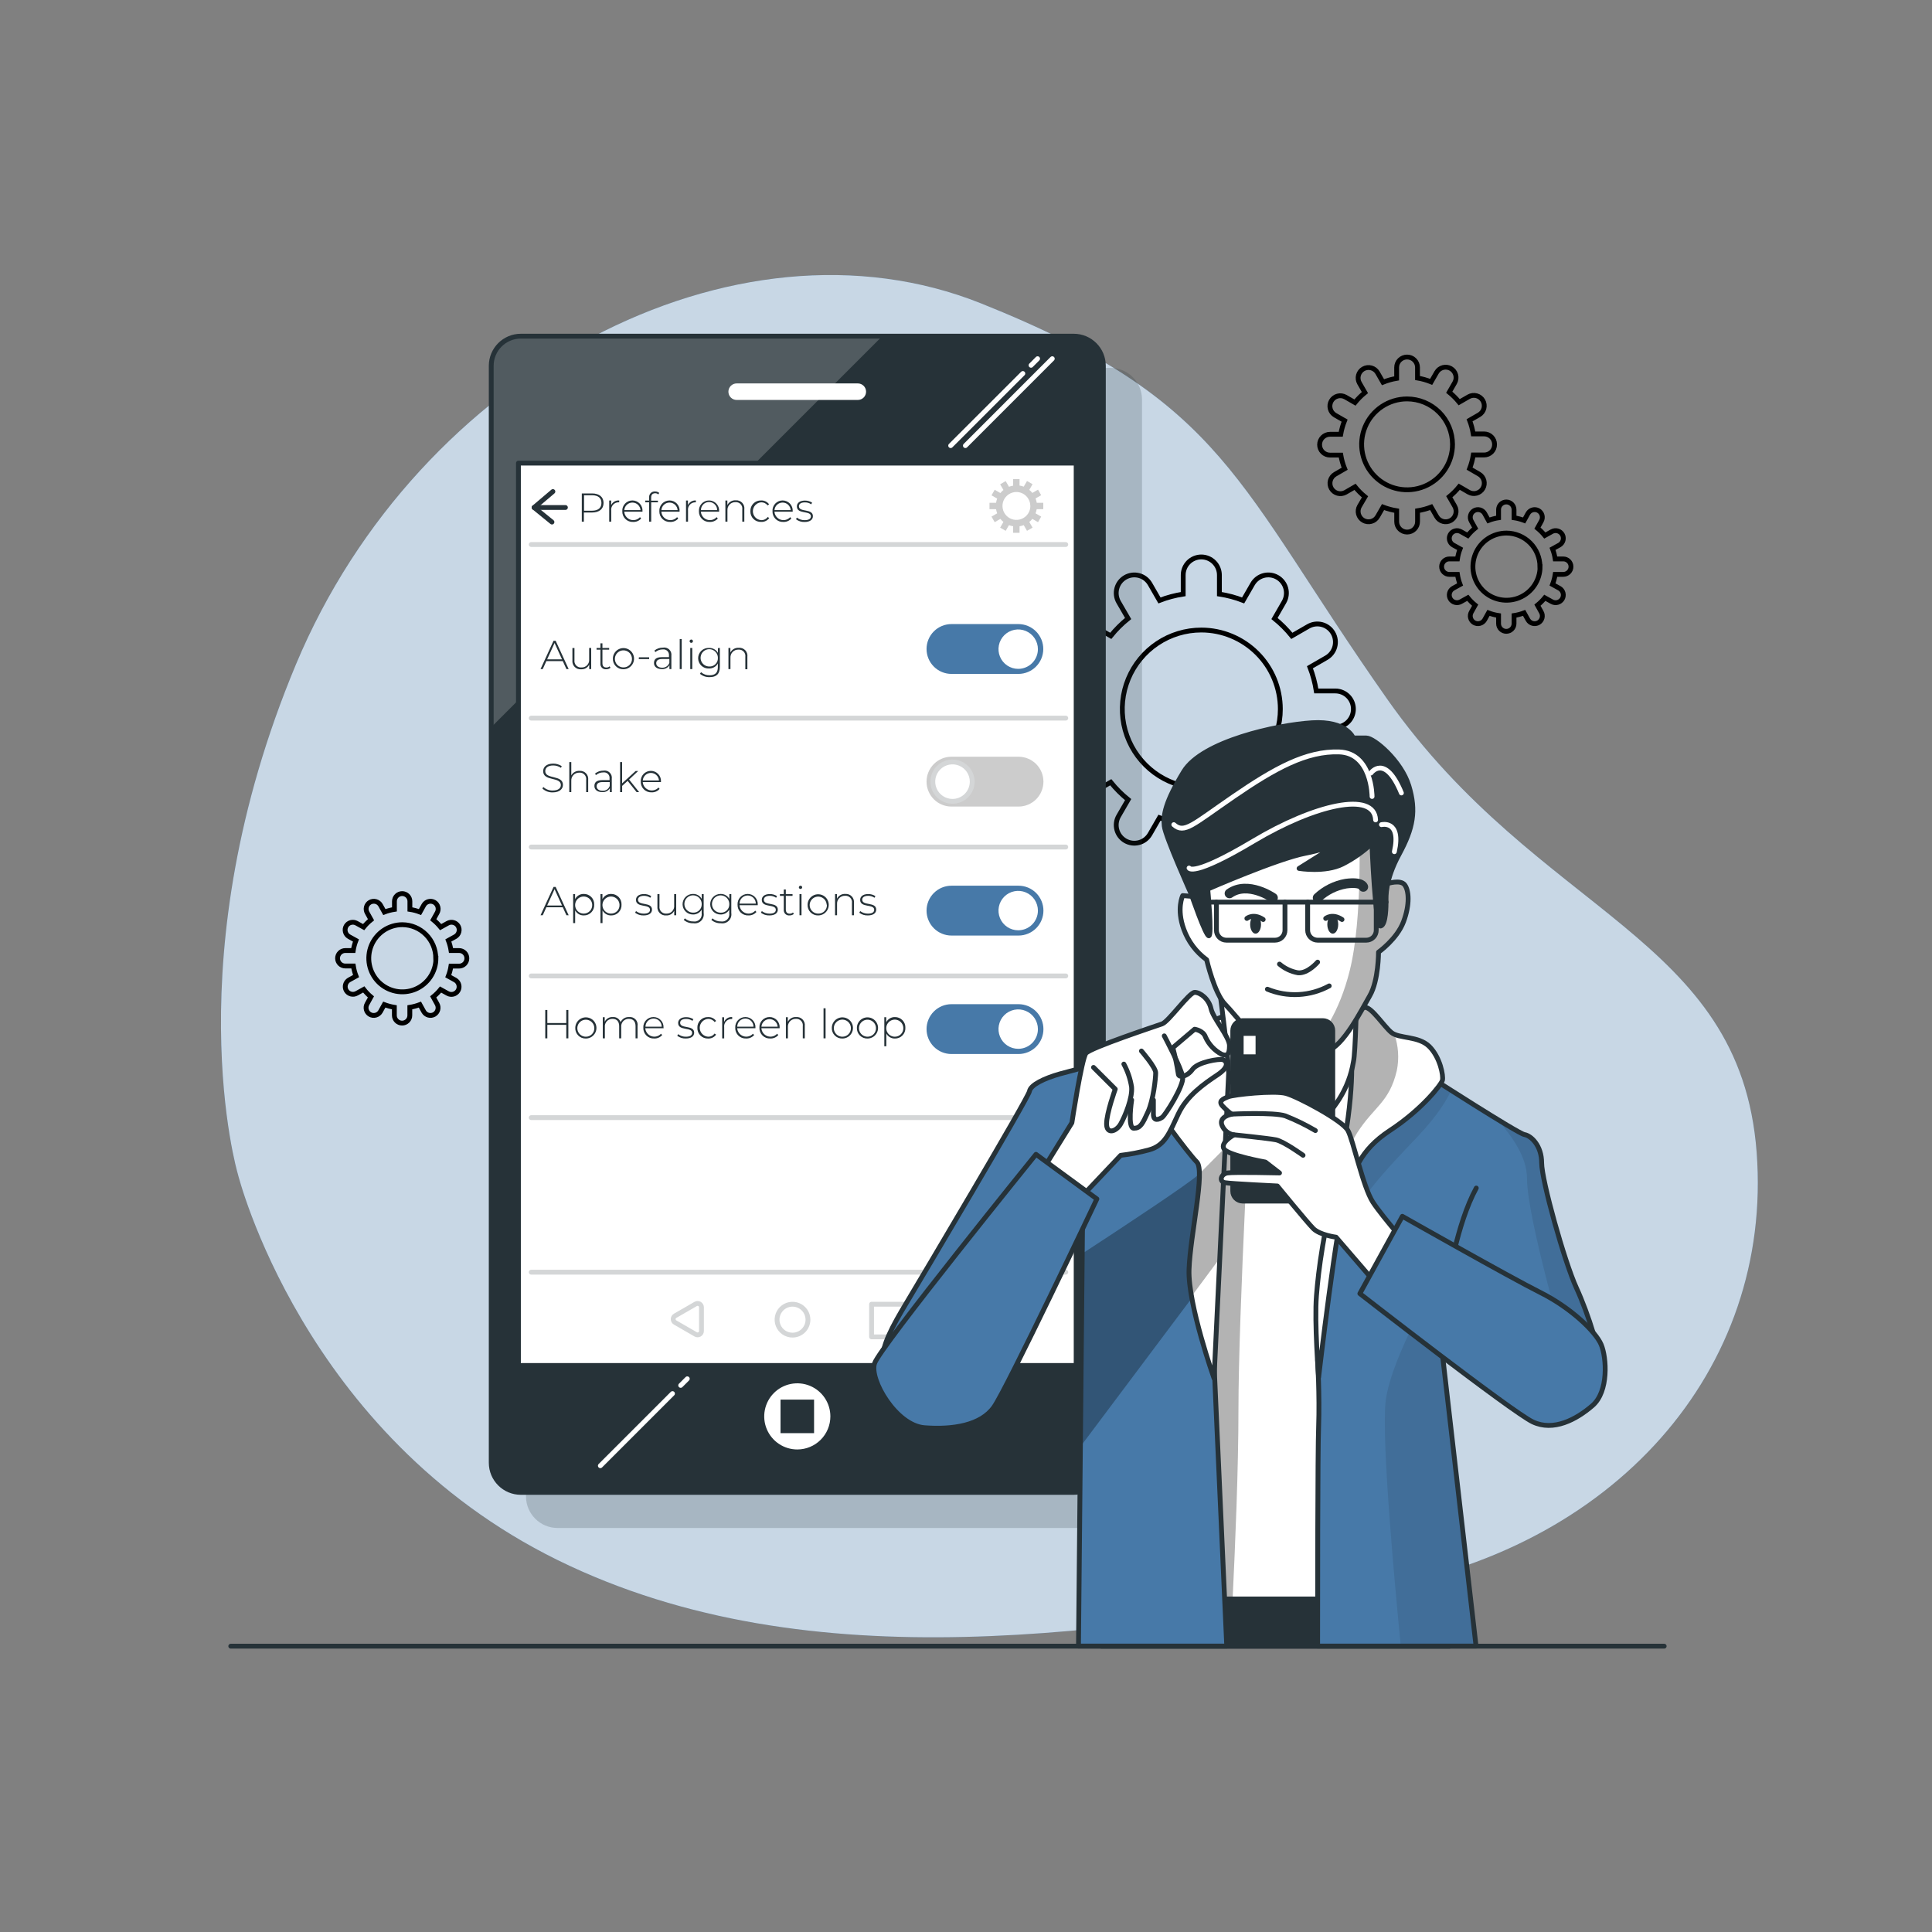 <svg width="400" height="400" viewBox="0 0 400 400" fill="none" xmlns="http://www.w3.org/2000/svg">
<rect x="0" y="0" width="400" height="400" fill="#808080" stroke="none"/>
<path d="M49.224 242.993C49.224 242.993 62.552 297.001 115.44 322.993C168.328 348.985 231.48 337.345 282.896 329.273C334.312 321.201 367.088 283.513 363.696 238.585C360.304 193.657 318.816 189.657 287.248 144.801C255.68 99.945 254.072 83.201 203.128 62.817C152.184 42.433 86.624 76.953 61.288 137.521C35.952 198.089 49.224 242.993 49.224 242.993Z" fill="#4779A8"/>
<path opacity="0.7" d="M49.224 242.993C49.224 242.993 62.552 297.001 115.44 322.993C168.328 348.985 231.48 337.345 282.896 329.273C334.312 321.201 367.088 283.513 363.696 238.585C360.304 193.657 318.816 189.657 287.248 144.801C255.68 99.945 254.072 83.201 203.128 62.817C152.184 42.433 86.624 76.953 61.288 137.521C35.952 198.089 49.224 242.993 49.224 242.993Z" fill="white"/>
<path d="M280.208 146.801C280.208 146.308 280.111 145.821 279.922 145.366C279.734 144.911 279.457 144.498 279.108 144.15C278.76 143.802 278.346 143.527 277.891 143.339C277.436 143.152 276.948 143.055 276.456 143.057H272.52C272.261 141.377 271.821 139.73 271.208 138.144L274.616 136.177C275.042 135.93 275.416 135.603 275.715 135.212C276.015 134.822 276.235 134.376 276.362 133.9C276.489 133.425 276.521 132.929 276.456 132.441C276.391 131.953 276.231 131.482 275.984 131.057C275.738 130.63 275.41 130.257 275.02 129.957C274.629 129.657 274.183 129.438 273.708 129.311C273.232 129.184 272.736 129.152 272.248 129.216C271.76 129.281 271.29 129.442 270.864 129.689L267.464 131.649C266.396 130.328 265.192 129.125 263.872 128.057L265.832 124.657C266.079 124.231 266.239 123.76 266.304 123.272C266.369 122.784 266.337 122.288 266.21 121.813C266.083 121.337 265.863 120.891 265.563 120.501C265.264 120.11 264.89 119.783 264.464 119.536C264.038 119.29 263.568 119.129 263.08 119.064C262.592 119 262.096 119.032 261.62 119.159C261.145 119.286 260.699 119.505 260.308 119.805C259.918 120.105 259.59 120.478 259.344 120.905L257.376 124.313C255.791 123.699 254.144 123.259 252.464 123.001V119.065C252.464 118.071 252.07 117.118 251.368 116.414C250.666 115.711 249.714 115.315 248.72 115.312C247.725 115.312 246.771 115.708 246.067 116.411C245.363 117.115 244.968 118.069 244.968 119.065V123.001C243.288 123.259 241.641 123.699 240.056 124.313L238.096 120.905C237.85 120.478 237.522 120.105 237.132 119.805C236.741 119.505 236.295 119.286 235.82 119.159C235.344 119.032 234.848 119 234.36 119.064C233.872 119.129 233.402 119.29 232.976 119.536C232.115 120.034 231.487 120.852 231.229 121.812C230.971 122.772 231.104 123.795 231.6 124.657L233.568 128.057C232.243 129.122 231.037 130.326 229.968 131.649L226.568 129.689C226.142 129.442 225.672 129.281 225.184 129.216C224.696 129.152 224.2 129.184 223.724 129.311C223.249 129.438 222.803 129.657 222.412 129.957C222.022 130.257 221.694 130.63 221.448 131.057C220.952 131.917 220.817 132.94 221.073 133.899C221.33 134.859 221.956 135.678 222.816 136.177L226.224 138.144C225.614 139.731 225.174 141.377 224.912 143.057H220.976C220.484 143.055 219.997 143.152 219.542 143.339C219.087 143.527 218.674 143.803 218.326 144.151C217.978 144.499 217.703 144.912 217.515 145.366C217.327 145.821 217.231 146.309 217.232 146.801V146.801C217.231 147.293 217.327 147.781 217.515 148.236C217.702 148.691 217.978 149.105 218.326 149.453C218.673 149.802 219.087 150.078 219.541 150.267C219.996 150.455 220.484 150.553 220.976 150.553H224.912C225.169 152.23 225.609 153.874 226.224 155.457L222.816 157.425C221.956 157.923 221.33 158.742 221.073 159.702C220.817 160.662 220.952 161.684 221.448 162.545V162.545C221.945 163.405 222.763 164.034 223.723 164.292C224.683 164.55 225.706 164.416 226.568 163.921L229.968 161.953C231.037 163.277 232.243 164.484 233.568 165.553L231.6 168.953C231.104 169.814 230.971 170.837 231.229 171.797C231.487 172.757 232.115 173.575 232.976 174.073V174.073C233.402 174.319 233.873 174.479 234.361 174.543C234.85 174.607 235.346 174.575 235.821 174.447C236.297 174.319 236.743 174.099 237.133 173.798C237.523 173.498 237.851 173.124 238.096 172.697L240.056 169.297C241.642 169.907 243.289 170.346 244.968 170.609V174.545C244.97 175.538 245.366 176.49 246.07 177.192C246.773 177.894 247.726 178.289 248.72 178.289V178.289C249.712 178.286 250.663 177.891 251.365 177.19C252.067 176.488 252.462 175.537 252.464 174.545V170.609C254.142 170.342 255.788 169.903 257.376 169.297L259.344 172.697C259.589 173.124 259.917 173.498 260.307 173.798C260.697 174.099 261.143 174.319 261.618 174.447C262.094 174.575 262.59 174.607 263.078 174.543C263.567 174.479 264.038 174.319 264.464 174.073V174.073C264.89 173.826 265.264 173.499 265.563 173.108C265.863 172.718 266.083 172.272 266.21 171.796C266.337 171.321 266.369 170.825 266.304 170.337C266.239 169.849 266.079 169.378 265.832 168.953L263.872 165.553C265.192 164.482 266.396 163.275 267.464 161.953L270.864 163.921C271.726 164.416 272.749 164.55 273.709 164.292C274.669 164.034 275.487 163.405 275.984 162.545V162.545C276.231 162.119 276.391 161.648 276.456 161.16C276.521 160.672 276.489 160.176 276.362 159.701C276.235 159.225 276.015 158.779 275.715 158.389C275.416 157.998 275.042 157.671 274.616 157.425L271.2 155.457C271.814 153.874 272.254 152.23 272.512 150.553H276.448C276.941 150.554 277.43 150.457 277.886 150.269C278.342 150.081 278.757 149.805 279.106 149.456C279.455 149.108 279.732 148.694 279.922 148.238C280.111 147.782 280.208 147.294 280.208 146.801V146.801ZM265.08 146.801C265.08 150.036 264.12 153.199 262.323 155.89C260.525 158.58 257.97 160.677 254.981 161.915C251.991 163.153 248.702 163.477 245.528 162.846C242.355 162.215 239.44 160.657 237.152 158.369C234.864 156.081 233.306 153.166 232.674 149.992C232.043 146.819 232.367 143.529 233.605 140.54C234.844 137.55 236.94 134.995 239.631 133.198C242.321 131.4 245.484 130.441 248.72 130.441C253.058 130.445 257.216 132.17 260.284 135.237C263.351 138.304 265.076 142.463 265.08 146.801V146.801Z" stroke="black" stroke-miterlimit="10"/>
<path d="M309.432 92C309.432 91.428 309.205 90.88 308.802 90.475C308.398 90.071 307.851 89.842 307.28 89.84H305.016C304.861 88.875 304.607 87.928 304.256 87.016L306.216 85.888C306.711 85.603 307.074 85.133 307.224 84.581C307.374 84.029 307.299 83.441 307.016 82.944V82.944C306.731 82.448 306.261 82.085 305.709 81.935C305.157 81.785 304.568 81.86 304.072 82.144L302.112 83.272C301.497 82.514 300.806 81.822 300.048 81.208L301.176 79.248C301.459 78.751 301.534 78.162 301.384 77.611C301.234 77.059 300.871 76.589 300.376 76.304V76.304C299.879 76.02 299.29 75.945 298.738 76.095C298.186 76.245 297.716 76.608 297.432 77.104L296.304 79.064C295.394 78.695 294.447 78.427 293.48 78.264V76.072C293.48 75.789 293.424 75.508 293.315 75.246C293.206 74.985 293.047 74.747 292.846 74.547C292.646 74.347 292.408 74.189 292.146 74.081C291.883 73.974 291.603 73.919 291.32 73.92V73.92C291.036 73.919 290.756 73.974 290.494 74.081C290.232 74.189 289.993 74.347 289.793 74.547C289.592 74.747 289.433 74.985 289.324 75.246C289.215 75.508 289.16 75.789 289.16 76.072V78.336C288.192 78.499 287.245 78.767 286.336 79.136L285.208 77.176C284.923 76.68 284.453 76.317 283.901 76.167C283.349 76.017 282.76 76.092 282.264 76.376V76.376C281.768 76.661 281.405 77.131 281.255 77.683C281.105 78.234 281.18 78.823 281.464 79.32L282.592 81.28C281.833 81.894 281.142 82.586 280.528 83.344L278.568 82.216C278.071 81.932 277.482 81.857 276.93 82.007C276.378 82.157 275.908 82.52 275.624 83.016V83.016C275.34 83.513 275.265 84.101 275.415 84.653C275.565 85.205 275.928 85.675 276.424 85.96L278.384 87.088C278.019 87.999 277.751 88.945 277.584 89.912H275.36C274.788 89.914 274.241 90.143 273.837 90.547C273.434 90.952 273.208 91.5 273.208 92.072V92.072C273.208 92.643 273.434 93.19 273.838 93.594C274.241 93.997 274.789 94.224 275.36 94.224H277.6C277.764 95.191 278.033 96.138 278.4 97.048L276.44 98.184C275.944 98.469 275.581 98.939 275.431 99.491C275.281 100.042 275.356 100.631 275.64 101.128C275.924 101.624 276.394 101.987 276.946 102.137C277.498 102.287 278.087 102.211 278.584 101.928L280.544 100.792C281.158 101.553 281.849 102.247 282.608 102.864L281.472 104.8C281.188 105.297 281.113 105.885 281.263 106.437C281.413 106.989 281.776 107.459 282.272 107.744C282.768 108.027 283.357 108.103 283.909 107.953C284.461 107.803 284.931 107.44 285.216 106.944L286.344 104.984C287.256 105.335 288.202 105.59 289.168 105.744V108C289.168 108.573 289.395 109.122 289.8 109.527C290.205 109.932 290.755 110.16 291.328 110.16C291.9 110.16 292.45 109.932 292.855 109.527C293.26 109.122 293.488 108.573 293.488 108V105.744C294.453 105.59 295.399 105.335 296.312 104.984L297.44 106.944C297.724 107.44 298.194 107.803 298.746 107.953C299.298 108.103 299.887 108.027 300.384 107.744C300.879 107.459 301.242 106.989 301.392 106.437C301.542 105.885 301.467 105.297 301.184 104.8L300.056 102.84C300.814 102.223 301.506 101.529 302.12 100.768L304.08 101.904C304.576 102.187 305.165 102.263 305.717 102.113C306.269 101.963 306.739 101.6 307.024 101.104V101.104C307.307 100.607 307.382 100.018 307.232 99.467C307.082 98.915 306.719 98.445 306.224 98.16L304.264 97.024C304.617 96.112 304.871 95.166 305.024 94.2H307.288C307.574 94.199 307.856 94.141 308.12 94.029C308.383 93.918 308.622 93.755 308.821 93.55C309.021 93.345 309.178 93.103 309.282 92.836C309.387 92.57 309.438 92.286 309.432 92V92ZM300.728 92C300.728 93.861 300.176 95.68 299.142 97.227C298.108 98.774 296.639 99.98 294.92 100.692C293.201 101.404 291.309 101.59 289.484 101.227C287.659 100.864 285.983 99.968 284.667 98.652C283.351 97.337 282.455 95.66 282.092 93.835C281.729 92.01 281.916 90.119 282.628 88.4C283.34 86.681 284.546 85.211 286.093 84.177C287.64 83.144 289.459 82.592 291.32 82.592C293.814 82.594 296.206 83.586 297.97 85.35C299.734 87.114 300.725 89.505 300.728 92V92Z" stroke="black" stroke-miterlimit="10"/>
<path d="M96.656 198.4C96.656 197.975 96.487 197.568 96.187 197.268C95.887 196.968 95.48 196.8 95.056 196.8H93.384C93.272 196.086 93.084 195.386 92.824 194.712L94.272 193.912C94.636 193.699 94.902 193.352 95.012 192.944C95.121 192.536 95.065 192.102 94.856 191.736C94.643 191.371 94.296 191.105 93.888 190.996C93.48 190.887 93.046 190.943 92.68 191.152L91.232 191.952C90.776 191.392 90.264 190.88 89.704 190.424L90.504 188.984C90.714 188.618 90.771 188.185 90.663 187.777C90.555 187.37 90.291 187.022 89.928 186.808V186.808C89.561 186.599 89.127 186.543 88.719 186.652C88.312 186.761 87.964 187.027 87.752 187.392L86.952 188.832C86.278 188.573 85.578 188.388 84.864 188.28V186.608C84.864 186.183 84.695 185.776 84.395 185.476C84.095 185.176 83.688 185.008 83.264 185.008C82.839 185.008 82.432 185.176 82.132 185.476C81.832 185.776 81.664 186.183 81.664 186.608V188.28C80.95 188.39 80.25 188.575 79.576 188.832L78.776 187.392C78.563 187.027 78.216 186.761 77.808 186.652C77.4 186.543 76.966 186.599 76.6 186.808V186.808C76.235 187.02 75.969 187.368 75.86 187.776C75.75 188.183 75.806 188.617 76.016 188.984L76.816 190.424C76.252 190.876 75.74 191.388 75.288 191.952L73.84 191.152C73.473 190.943 73.039 190.887 72.632 190.996C72.224 191.105 71.876 191.371 71.664 191.736C71.454 192.102 71.398 192.536 71.508 192.944C71.617 193.352 71.883 193.699 72.248 193.912L73.696 194.712C73.435 195.386 73.248 196.086 73.136 196.8H71.488C71.063 196.8 70.656 196.968 70.356 197.268C70.056 197.568 69.888 197.975 69.888 198.4C69.888 198.824 70.056 199.231 70.356 199.531C70.656 199.831 71.063 200 71.488 200H73.16C73.271 200.714 73.458 201.414 73.72 202.088L72.272 202.888C71.907 203.1 71.641 203.448 71.532 203.856C71.422 204.263 71.478 204.697 71.688 205.064C71.9 205.428 72.248 205.694 72.656 205.804C73.063 205.913 73.497 205.857 73.864 205.648L75.312 204.848C75.751 205.416 76.25 205.937 76.8 206.4L76 207.848C75.79 208.214 75.734 208.648 75.844 209.056C75.953 209.464 76.219 209.811 76.584 210.024C76.95 210.233 77.384 210.289 77.792 210.18C78.2 210.07 78.547 209.804 78.76 209.44L79.56 207.992C80.235 208.247 80.935 208.435 81.648 208.552V210.224C81.648 210.648 81.816 211.055 82.116 211.355C82.416 211.655 82.823 211.824 83.248 211.824C83.672 211.824 84.079 211.655 84.379 211.355C84.679 211.055 84.848 210.648 84.848 210.224V208.552C85.561 208.437 86.261 208.249 86.936 207.992L87.736 209.44C87.948 209.804 88.296 210.07 88.704 210.18C89.111 210.289 89.545 210.233 89.912 210.024C90.275 209.81 90.539 209.462 90.647 209.054C90.755 208.647 90.698 208.213 90.488 207.848L89.688 206.4C90.248 205.944 90.76 205.432 91.216 204.872L92.664 205.672C93.03 205.881 93.464 205.937 93.872 205.828C94.279 205.718 94.627 205.452 94.84 205.088C95.049 204.721 95.105 204.287 94.996 203.88C94.886 203.472 94.62 203.124 94.256 202.912L92.808 202.112C93.069 201.438 93.257 200.738 93.368 200.024H95.04C95.253 200.026 95.465 199.985 95.662 199.904C95.86 199.823 96.039 199.704 96.19 199.552C96.341 199.401 96.459 199.221 96.539 199.023C96.619 198.825 96.659 198.613 96.656 198.4V198.4ZM90.256 198.4C90.256 199.775 89.848 201.119 89.084 202.262C88.32 203.405 87.234 204.296 85.964 204.823C84.694 205.349 83.296 205.486 81.947 205.218C80.599 204.95 79.36 204.288 78.388 203.316C77.416 202.343 76.754 201.105 76.485 199.756C76.217 198.408 76.355 197.01 76.881 195.739C77.407 194.469 78.298 193.383 79.441 192.619C80.585 191.856 81.929 191.448 83.304 191.448C85.141 191.458 86.9 192.195 88.197 193.498C89.493 194.8 90.222 196.562 90.224 198.4H90.256Z" stroke="black" stroke-miterlimit="10"/>
<path d="M325.256 117.32C325.256 116.895 325.087 116.488 324.787 116.188C324.487 115.888 324.08 115.72 323.656 115.72H321.984C321.875 115.006 321.69 114.306 321.432 113.632L322.88 112.832C323.243 112.618 323.507 112.27 323.615 111.862C323.723 111.455 323.666 111.021 323.456 110.656C323.243 110.291 322.895 110.025 322.488 109.916C322.08 109.806 321.646 109.862 321.28 110.072L319.84 110.872C319.384 110.312 318.872 109.8 318.312 109.344L319.112 107.896C319.321 107.529 319.377 107.095 319.268 106.688C319.158 106.28 318.892 105.932 318.528 105.72V105.72C318.161 105.51 317.727 105.454 317.319 105.564C316.912 105.673 316.564 105.939 316.352 106.304L315.552 107.752C314.877 107.494 314.177 107.309 313.464 107.2V105.528C313.464 105.103 313.295 104.696 312.995 104.396C312.695 104.096 312.288 103.928 311.864 103.928C311.439 103.928 311.032 104.096 310.732 104.396C310.432 104.696 310.264 105.103 310.264 105.528V107.2C309.55 107.308 308.85 107.493 308.176 107.752L307.376 106.304C307.163 105.939 306.815 105.673 306.408 105.564C306 105.454 305.566 105.51 305.2 105.72V105.72C304.835 105.932 304.569 106.28 304.46 106.688C304.35 107.095 304.406 107.529 304.616 107.896L305.416 109.344C304.856 109.8 304.344 110.312 303.888 110.872L302.448 110.072C302.081 109.862 301.647 109.806 301.239 109.916C300.832 110.025 300.484 110.291 300.272 110.656C300.062 111.021 300.004 111.455 300.112 111.862C300.22 112.27 300.484 112.618 300.848 112.832L302.296 113.632C302.037 114.306 301.852 115.006 301.744 115.72H300.072C299.647 115.72 299.24 115.888 298.94 116.188C298.64 116.488 298.472 116.895 298.472 117.32C298.472 117.744 298.64 118.151 298.94 118.451C299.24 118.751 299.647 118.92 300.072 118.92H301.744C301.853 119.633 302.038 120.333 302.296 121.008L300.848 121.808C300.484 122.021 300.22 122.37 300.112 122.777C300.004 123.185 300.062 123.618 300.272 123.984C300.484 124.348 300.832 124.614 301.239 124.724C301.647 124.833 302.081 124.777 302.448 124.568L303.888 123.768C304.344 124.328 304.856 124.84 305.416 125.296L304.616 126.736C304.406 127.102 304.35 127.536 304.46 127.944C304.569 128.351 304.835 128.699 305.2 128.912C305.566 129.121 306 129.177 306.408 129.068C306.815 128.958 307.163 128.692 307.376 128.328L308.176 126.888C308.85 127.146 309.55 127.331 310.264 127.44V129.112C310.264 129.536 310.432 129.943 310.732 130.243C311.032 130.543 311.439 130.712 311.864 130.712C312.288 130.712 312.695 130.543 312.995 130.243C313.295 129.943 313.464 129.536 313.464 129.112V127.44C314.177 127.331 314.877 127.145 315.552 126.888L316.352 128.328C316.564 128.692 316.912 128.958 317.319 129.068C317.727 129.177 318.161 129.121 318.528 128.912V128.912C318.892 128.699 319.158 128.351 319.268 127.944C319.377 127.536 319.321 127.102 319.112 126.736L318.312 125.296C318.872 124.84 319.384 124.328 319.84 123.768L321.28 124.568C321.646 124.777 322.08 124.833 322.488 124.724C322.895 124.614 323.243 124.348 323.456 123.984C323.666 123.618 323.723 123.185 323.615 122.777C323.507 122.37 323.243 122.021 322.88 121.808L321.432 121.008C321.689 120.333 321.874 119.633 321.984 118.92H323.656C324.08 118.92 324.487 118.751 324.787 118.451C325.087 118.151 325.256 117.744 325.256 117.32ZM318.856 117.32C318.856 118.695 318.448 120.039 317.684 121.182C316.92 122.325 315.834 123.216 314.564 123.743C313.294 124.269 311.896 124.406 310.547 124.138C309.199 123.87 307.96 123.208 306.988 122.236C306.016 121.263 305.353 120.025 305.085 118.676C304.817 117.327 304.955 115.93 305.481 114.659C306.007 113.389 306.898 112.303 308.041 111.539C309.185 110.775 310.529 110.368 311.904 110.368C313.743 110.376 315.504 111.112 316.802 112.415C318.1 113.717 318.83 115.481 318.832 117.32H318.856Z" stroke="black" stroke-miterlimit="10"/>
<path opacity="0.2" d="M229.904 76.168H115.44C111.831 76.168 108.904 79.094 108.904 82.704V309.816C108.904 313.426 111.831 316.352 115.44 316.352H229.904C233.514 316.352 236.44 313.426 236.44 309.816V82.704C236.44 79.094 233.514 76.168 229.904 76.168Z" fill="#263238"/>
<path d="M222.304 69.6H107.84C104.451 69.6 101.704 72.347 101.704 75.736V302.848C101.704 306.236 104.451 308.984 107.84 308.984H222.304C225.693 308.984 228.44 306.236 228.44 302.848V75.736C228.44 72.347 225.693 69.6 222.304 69.6Z" fill="#263238"/>
<path opacity="0.2" d="M182.664 69.6H107.84C106.213 69.602 104.654 70.249 103.504 71.399C102.353 72.549 101.706 74.109 101.704 75.736V150.56L182.664 69.6Z" fill="white"/>
<path d="M222.304 69.6H107.84C104.451 69.6 101.704 72.347 101.704 75.736V302.848C101.704 306.236 104.451 308.984 107.84 308.984H222.304C225.693 308.984 228.44 306.236 228.44 302.848V75.736C228.44 72.347 225.693 69.6 222.304 69.6Z" stroke="#263238" stroke-linecap="round" stroke-linejoin="round"/>
<path d="M211.768 77.328L196.824 92.264" stroke="white" stroke-linecap="round" stroke-linejoin="round"/>
<path d="M214.824 74.264L213.464 75.632" stroke="white" stroke-linecap="round" stroke-linejoin="round"/>
<path d="M217.864 74.264L199.872 92.264" stroke="white" stroke-linecap="round" stroke-linejoin="round"/>
<path d="M139.232 288.527L124.296 303.463" stroke="white" stroke-linecap="round" stroke-linejoin="round"/>
<path d="M142.296 285.463L140.928 286.831" stroke="white" stroke-linecap="round" stroke-linejoin="round"/>
<path d="M177.6 82.807H152.52C152.066 82.807 151.631 82.626 151.31 82.305C150.988 81.984 150.808 81.549 150.808 81.095C150.808 80.641 150.988 80.205 151.31 79.884C151.631 79.563 152.066 79.383 152.52 79.383H177.6C178.054 79.383 178.49 79.563 178.811 79.884C179.132 80.205 179.312 80.641 179.312 81.095C179.312 81.549 179.132 81.984 178.811 82.305C178.49 82.626 178.054 82.807 177.6 82.807Z" fill="white"/>
<path d="M171.92 293.248C171.92 291.894 171.518 290.57 170.766 289.444C170.014 288.318 168.944 287.44 167.693 286.922C166.441 286.403 165.065 286.268 163.736 286.532C162.408 286.796 161.188 287.448 160.23 288.406C159.272 289.364 158.62 290.584 158.356 291.912C158.091 293.241 158.227 294.618 158.745 295.869C159.264 297.12 160.141 298.19 161.268 298.942C162.394 299.695 163.718 300.096 165.072 300.096C166.888 300.096 168.63 299.375 169.914 298.091C171.199 296.806 171.92 295.065 171.92 293.248Z" fill="white"/>
<path d="M168.544 289.775H161.6V296.719H168.544V289.775Z" fill="#263238"/>
<path d="M222.808 95.887H107.336V282.703H222.808V95.887Z" fill="white" stroke="#263238" stroke-linecap="round" stroke-linejoin="round"/>
<path d="M216 105.415V104.095H214.648C214.597 103.789 214.514 103.489 214.4 103.199L215.568 102.527L214.912 101.375L213.736 102.055C213.548 101.823 213.336 101.611 213.104 101.423L213.776 100.247L212.632 99.583L211.952 100.759C211.673 100.653 211.383 100.575 211.088 100.527V99.199H209.76V100.551C209.465 100.6 209.176 100.678 208.896 100.783L208.216 99.607L207.072 100.271L207.752 101.447C207.518 101.635 207.303 101.847 207.112 102.079L205.944 101.399L205.28 102.551L206.456 103.223C206.346 103.504 206.268 103.797 206.224 104.095H204.864V105.415H206.224C206.267 105.711 206.345 106.001 206.456 106.279L205.28 106.959L205.944 108.111L207.112 107.431C207.303 107.663 207.518 107.875 207.752 108.063L207.072 109.239L208.216 109.903L208.896 108.727C209.176 108.832 209.465 108.91 209.76 108.959V110.311H211.088V108.959C211.383 108.911 211.673 108.833 211.952 108.727L212.632 109.903L213.776 109.239L213.104 108.063C213.336 107.875 213.548 107.663 213.736 107.431L214.912 108.111L215.568 106.959L214.4 106.279C214.507 106 214.585 105.711 214.632 105.415H216ZM213.328 104.751C213.328 105.322 213.159 105.881 212.842 106.356C212.524 106.831 212.073 107.201 211.545 107.419C211.018 107.638 210.437 107.695 209.877 107.584C209.317 107.472 208.802 107.197 208.398 106.793C207.994 106.389 207.719 105.875 207.608 105.315C207.496 104.754 207.554 104.174 207.772 103.646C207.991 103.118 208.361 102.667 208.836 102.35C209.311 102.033 209.869 101.863 210.44 101.863C211.203 101.867 211.934 102.174 212.472 102.715C213.01 103.256 213.312 103.988 213.312 104.751H213.328Z" fill="#CCCCCC"/>
<path d="M124.96 104.136C124.96 105.376 124.072 106.112 122.56 106.112H120.888V108H120.456V102.16H122.56C124.072 102.16 124.96 102.896 124.96 104.136ZM124.52 104.136C124.52 103.128 123.856 102.536 122.592 102.536H120.92V105.736H122.592C123.856 105.728 124.52 105.144 124.52 104.136Z" fill="#263238"/>
<path d="M128.2 103.616V104H128.104C127.882 103.992 127.662 104.033 127.458 104.119C127.254 104.206 127.071 104.336 126.923 104.501C126.775 104.666 126.665 104.861 126.601 105.073C126.537 105.286 126.52 105.509 126.552 105.728V108H126.128V103.624H126.536V104.576C126.68 104.264 126.917 104.004 127.215 103.832C127.513 103.66 127.857 103.585 128.2 103.616Z" fill="#263238"/>
<path d="M133.016 105.943H129.248C129.273 106.309 129.405 106.66 129.628 106.952C129.852 107.244 130.156 107.464 130.503 107.584C130.85 107.704 131.225 107.72 131.581 107.628C131.936 107.537 132.258 107.343 132.504 107.071L132.744 107.351C132.54 107.585 132.286 107.771 132.001 107.894C131.716 108.018 131.406 108.075 131.096 108.063C130.798 108.079 130.501 108.032 130.222 107.926C129.943 107.821 129.689 107.658 129.477 107.449C129.265 107.239 129.099 106.988 128.989 106.711C128.879 106.434 128.828 106.137 128.84 105.839C128.822 105.553 128.863 105.267 128.96 104.998C129.058 104.729 129.209 104.482 129.405 104.274C129.601 104.065 129.837 103.899 130.1 103.785C130.363 103.672 130.646 103.613 130.932 103.613C131.218 103.613 131.501 103.672 131.764 103.785C132.027 103.899 132.263 104.065 132.459 104.274C132.655 104.482 132.806 104.729 132.903 104.998C133.001 105.267 133.042 105.553 133.024 105.839C133.024 105.839 133.016 105.903 133.016 105.943ZM129.256 105.615H132.608C132.579 105.19 132.389 104.793 132.078 104.502C131.767 104.212 131.357 104.051 130.932 104.051C130.506 104.051 130.097 104.212 129.786 104.502C129.475 104.793 129.285 105.19 129.256 105.615Z" fill="#263238"/>
<path d="M134.816 103.016V103.656H136.216V104H134.824V108H134.4V104H133.6V103.64H134.4V102.968C134.387 102.806 134.409 102.642 134.465 102.489C134.522 102.335 134.611 102.196 134.727 102.081C134.843 101.966 134.982 101.878 135.136 101.822C135.29 101.767 135.453 101.746 135.616 101.76C135.93 101.746 136.238 101.849 136.48 102.048L136.312 102.36C136.126 102.2 135.886 102.114 135.64 102.12C135.088 102.136 134.816 102.44 134.816 103.016Z" fill="#263238"/>
<path d="M140.688 105.943H136.928C136.953 106.31 137.086 106.661 137.309 106.953C137.532 107.244 137.836 107.464 138.183 107.584C138.53 107.705 138.905 107.72 139.261 107.629C139.617 107.538 139.938 107.344 140.184 107.071L140.424 107.351C140.219 107.586 139.964 107.772 139.677 107.895C139.39 108.018 139.08 108.076 138.768 108.063C138.471 108.078 138.174 108.031 137.895 107.924C137.617 107.818 137.364 107.655 137.152 107.446C136.94 107.237 136.774 106.987 136.664 106.71C136.553 106.433 136.502 106.137 136.512 105.839C136.496 105.553 136.538 105.266 136.637 104.997C136.735 104.728 136.887 104.482 137.084 104.273C137.281 104.065 137.519 103.899 137.782 103.786C138.046 103.673 138.33 103.615 138.616 103.615C138.901 103.614 139.183 103.671 139.445 103.783C139.707 103.894 139.944 104.059 140.139 104.266C140.335 104.473 140.486 104.718 140.584 104.986C140.681 105.254 140.722 105.539 140.704 105.823C140.704 105.823 140.688 105.903 140.688 105.943ZM136.936 105.615H140.288C140.259 105.191 140.07 104.793 139.758 104.503C139.447 104.213 139.038 104.051 138.612 104.051C138.187 104.051 137.777 104.213 137.466 104.503C137.155 104.793 136.966 105.191 136.936 105.615Z" fill="#263238"/>
<path d="M144.072 103.616V104H144C143.779 103.991 143.558 104.032 143.354 104.119C143.15 104.205 142.968 104.335 142.82 104.5C142.672 104.665 142.562 104.861 142.497 105.073C142.433 105.285 142.416 105.508 142.448 105.728V108H142.032V103.624H142.432V104.576C142.577 104.269 142.811 104.013 143.103 103.841C143.396 103.67 143.734 103.591 144.072 103.616Z" fill="#263238"/>
<path d="M148.88 105.943H145.112C145.137 106.309 145.27 106.66 145.493 106.952C145.716 107.244 146.02 107.464 146.367 107.584C146.714 107.704 147.089 107.72 147.445 107.628C147.801 107.537 148.122 107.343 148.368 107.071L148.616 107.351C148.41 107.585 148.155 107.77 147.868 107.893C147.582 108.016 147.272 108.074 146.96 108.063C146.662 108.079 146.365 108.032 146.086 107.926C145.807 107.821 145.554 107.658 145.341 107.449C145.129 107.239 144.963 106.988 144.853 106.711C144.743 106.434 144.693 106.137 144.704 105.839C144.687 105.553 144.728 105.267 144.825 104.998C144.922 104.729 145.073 104.482 145.269 104.274C145.465 104.065 145.702 103.899 145.964 103.785C146.227 103.672 146.51 103.613 146.796 103.613C147.082 103.613 147.365 103.672 147.628 103.785C147.891 103.899 148.127 104.065 148.323 104.274C148.519 104.482 148.671 104.729 148.768 104.998C148.865 105.267 148.906 105.553 148.888 105.839C148.888 105.839 148.88 105.903 148.88 105.943ZM145.12 105.615H148.48C148.48 105.169 148.303 104.742 147.988 104.427C147.673 104.112 147.246 103.935 146.8 103.935C146.355 103.935 145.927 104.112 145.612 104.427C145.297 104.742 145.12 105.169 145.12 105.615Z" fill="#263238"/>
<path d="M154.104 105.471V107.999H153.68V105.471C153.708 105.275 153.692 105.074 153.632 104.885C153.573 104.696 153.471 104.522 153.335 104.378C153.199 104.233 153.032 104.121 152.846 104.05C152.661 103.979 152.462 103.951 152.264 103.967C152.04 103.959 151.817 103.997 151.609 104.081C151.401 104.164 151.213 104.29 151.057 104.451C150.901 104.611 150.78 104.803 150.703 105.013C150.626 105.223 150.593 105.448 150.608 105.671V107.999H150.184V103.623H150.592V104.567C150.753 104.251 151.003 103.989 151.312 103.814C151.621 103.639 151.974 103.559 152.328 103.583C152.576 103.564 152.825 103.601 153.057 103.69C153.289 103.78 153.498 103.921 153.668 104.102C153.838 104.283 153.966 104.5 154.041 104.737C154.117 104.974 154.138 105.225 154.104 105.471Z" fill="#263238"/>
<path d="M155.36 105.84C155.348 105.546 155.397 105.252 155.503 104.978C155.609 104.704 155.771 104.454 155.979 104.246C156.186 104.037 156.434 103.873 156.708 103.765C156.981 103.656 157.274 103.606 157.568 103.616C157.89 103.599 158.212 103.664 158.502 103.804C158.793 103.943 159.044 104.154 159.232 104.416L158.92 104.64C158.767 104.436 158.568 104.271 158.338 104.16C158.108 104.048 157.855 103.993 157.6 104C157.132 104.031 156.693 104.238 156.373 104.581C156.052 104.923 155.874 105.375 155.874 105.844C155.874 106.313 156.052 106.764 156.373 107.107C156.693 107.449 157.132 107.657 157.6 107.688C157.862 107.698 158.122 107.643 158.358 107.528C158.594 107.414 158.798 107.243 158.952 107.032L159.264 107.256C159.074 107.516 158.823 107.725 158.533 107.865C158.242 108.005 157.922 108.07 157.6 108.056C157.304 108.07 157.008 108.023 156.732 107.917C156.455 107.812 156.203 107.649 155.992 107.441C155.782 107.232 155.617 106.983 155.508 106.707C155.399 106.431 155.349 106.136 155.36 105.84Z" fill="#263238"/>
<path d="M164.112 105.943H160.344C160.369 106.309 160.502 106.66 160.725 106.952C160.948 107.244 161.252 107.464 161.599 107.584C161.946 107.704 162.321 107.72 162.677 107.628C163.033 107.537 163.354 107.343 163.6 107.071L163.84 107.351C163.636 107.585 163.383 107.771 163.097 107.894C162.812 108.018 162.503 108.075 162.192 108.063C161.894 108.079 161.597 108.032 161.318 107.926C161.039 107.821 160.786 107.658 160.573 107.449C160.361 107.239 160.195 106.988 160.085 106.711C159.975 106.434 159.925 106.137 159.936 105.839C159.918 105.553 159.959 105.267 160.057 104.998C160.154 104.729 160.305 104.482 160.501 104.274C160.697 104.065 160.934 103.899 161.196 103.785C161.459 103.672 161.742 103.613 162.028 103.613C162.314 103.613 162.597 103.672 162.86 103.785C163.123 103.899 163.359 104.065 163.555 104.274C163.751 104.482 163.903 104.729 164 104.998C164.097 105.267 164.138 105.553 164.12 105.839C164.12 105.839 164.112 105.903 164.112 105.943ZM160.352 105.615H163.704C163.675 105.19 163.485 104.793 163.174 104.502C162.863 104.212 162.454 104.051 162.028 104.051C161.603 104.051 161.193 104.212 160.882 104.502C160.571 104.793 160.381 105.19 160.352 105.615Z" fill="#263238"/>
<path d="M164.8 107.503L164.992 107.167C165.45 107.52 166.014 107.706 166.592 107.695C167.52 107.695 167.888 107.367 167.888 106.895C167.888 105.623 164.984 106.559 164.984 104.839C164.984 104.183 165.536 103.639 166.648 103.639C167.179 103.63 167.7 103.78 168.144 104.071L167.952 104.407C167.567 104.142 167.108 104.005 166.64 104.015C165.784 104.015 165.408 104.367 165.408 104.815C165.408 106.135 168.304 105.207 168.304 106.871C168.304 107.583 167.696 108.071 166.576 108.071C165.936 108.096 165.308 107.895 164.8 107.503Z" fill="#263238"/>
<path d="M116.52 136.872H113.12L112.368 138.528H111.912L114.608 132.656H115.04L117.736 138.528H117.272L116.52 136.872ZM116.36 136.512L114.816 133.128L113.28 136.512H116.36Z" fill="#263238"/>
<path d="M122.4 134.152V138.528H121.992V137.6C121.844 137.907 121.608 138.162 121.315 138.334C121.022 138.507 120.684 138.588 120.344 138.568C120.095 138.594 119.844 138.563 119.608 138.479C119.372 138.394 119.159 138.258 118.983 138.08C118.807 137.902 118.674 137.686 118.592 137.45C118.511 137.213 118.483 136.961 118.512 136.712V134.16H118.936V136.68C118.909 136.879 118.927 137.081 118.989 137.272C119.05 137.463 119.154 137.638 119.292 137.783C119.431 137.928 119.6 138.04 119.788 138.111C119.975 138.182 120.176 138.21 120.376 138.192C120.598 138.203 120.82 138.165 121.026 138.082C121.232 137.999 121.417 137.872 121.569 137.71C121.721 137.548 121.837 137.354 121.907 137.144C121.977 136.933 122.001 136.709 121.976 136.488V134.16L122.4 134.152Z" fill="#263238"/>
<path d="M126.4 138.247C126.152 138.462 125.832 138.573 125.504 138.559C125.343 138.577 125.181 138.559 125.028 138.505C124.875 138.451 124.736 138.364 124.622 138.25C124.508 138.135 124.42 137.996 124.367 137.844C124.313 137.691 124.294 137.528 124.312 137.367V134.511H123.512V134.151H124.312V133.191H124.728V134.151H126.12V134.511H124.728V137.327C124.728 137.887 125.008 138.199 125.528 138.199C125.777 138.208 126.02 138.122 126.208 137.959L126.4 138.247Z" fill="#263238"/>
<path d="M126.888 136.336C126.894 135.903 127.028 135.482 127.273 135.126C127.518 134.77 127.863 134.494 128.265 134.333C128.666 134.172 129.107 134.134 129.53 134.222C129.953 134.311 130.341 134.523 130.644 134.832C130.947 135.141 131.152 135.532 131.233 135.957C131.314 136.382 131.268 136.821 131.1 137.219C130.931 137.618 130.649 137.958 130.289 138.196C129.928 138.435 129.504 138.561 129.072 138.56C128.78 138.568 128.489 138.515 128.217 138.406C127.946 138.296 127.7 138.132 127.495 137.924C127.29 137.715 127.131 137.466 127.026 137.193C126.922 136.92 126.875 136.628 126.888 136.336ZM130.84 136.336C130.824 135.99 130.707 135.656 130.504 135.376C130.3 135.096 130.019 134.882 129.695 134.76C129.371 134.639 129.018 134.615 128.681 134.692C128.343 134.769 128.036 134.943 127.796 135.194C127.557 135.444 127.396 135.759 127.334 136.099C127.272 136.44 127.312 136.791 127.448 137.11C127.583 137.428 127.81 137.7 128.099 137.89C128.387 138.081 128.726 138.183 129.072 138.184C129.312 138.189 129.551 138.144 129.773 138.051C129.995 137.959 130.196 137.822 130.362 137.648C130.528 137.474 130.656 137.268 130.739 137.042C130.821 136.816 130.856 136.576 130.84 136.336Z" fill="#263238"/>
<path d="M132.28 136.088H134.4V136.464H132.248L132.28 136.088Z" fill="#263238"/>
<path d="M139 135.752V138.528H138.6V137.728C138.435 137.998 138.197 138.216 137.915 138.357C137.632 138.499 137.315 138.558 137 138.528C136.016 138.528 135.4 138.024 135.4 137.28C135.4 136.536 135.816 136.056 137 136.056H138.504V135.704C138.522 135.531 138.499 135.356 138.439 135.193C138.379 135.029 138.283 134.882 138.157 134.761C138.031 134.641 137.879 134.551 137.714 134.498C137.548 134.445 137.372 134.431 137.2 134.456C136.646 134.451 136.109 134.648 135.688 135.008L135.48 134.704C135.972 134.296 136.593 134.078 137.232 134.088C137.465 134.041 137.706 134.05 137.935 134.116C138.163 134.181 138.373 134.3 138.546 134.463C138.719 134.626 138.851 134.828 138.93 135.052C139.009 135.277 139.033 135.516 139 135.752ZM138.584 137.24V136.44H137.088C136.184 136.44 135.864 136.816 135.864 137.32C135.864 137.824 136.312 138.24 137.08 138.24C137.405 138.257 137.727 138.169 137.998 137.989C138.269 137.809 138.474 137.546 138.584 137.24Z" fill="#263238"/>
<path d="M140.728 132.303H141.144V138.527H140.728V132.303Z" fill="#263238"/>
<path d="M142.776 132.752C142.776 132.661 142.813 132.573 142.877 132.509C142.942 132.444 143.029 132.408 143.12 132.408C143.188 132.408 143.255 132.428 143.311 132.466C143.368 132.504 143.412 132.558 143.438 132.621C143.464 132.683 143.471 132.753 143.458 132.819C143.444 132.886 143.412 132.947 143.364 132.995C143.315 133.044 143.254 133.076 143.187 133.09C143.121 133.103 143.052 133.096 142.989 133.07C142.926 133.044 142.872 133 142.834 132.943C142.797 132.887 142.776 132.82 142.776 132.752ZM142.912 134.152H143.328V138.528H142.912V134.152Z" fill="#263238"/>
<path d="M149.04 134.152V138.056C149.04 139.528 148.328 140.192 146.92 140.192C146.187 140.221 145.47 139.972 144.912 139.496L145.144 139.176C145.634 139.601 146.264 139.826 146.912 139.808C148.08 139.808 148.624 139.272 148.624 138.112V137.368C148.444 137.691 148.178 137.958 147.857 138.14C147.535 138.322 147.169 138.412 146.8 138.4C146.51 138.418 146.22 138.376 145.946 138.278C145.673 138.179 145.423 138.026 145.212 137.827C145 137.628 144.831 137.387 144.716 137.121C144.601 136.854 144.542 136.567 144.542 136.276C144.542 135.986 144.601 135.699 144.716 135.432C144.831 135.165 145 134.925 145.212 134.726C145.423 134.527 145.673 134.374 145.946 134.275C146.22 134.176 146.51 134.135 146.8 134.152C147.17 134.136 147.538 134.222 147.863 134.402C148.187 134.581 148.456 134.846 148.64 135.168V134.184L149.04 134.152ZM148.632 136.24C148.64 135.884 148.542 135.534 148.35 135.234C148.158 134.934 147.881 134.698 147.554 134.557C147.227 134.415 146.866 134.374 146.515 134.438C146.165 134.503 145.842 134.67 145.588 134.919C145.333 135.168 145.158 135.487 145.086 135.836C145.013 136.185 145.046 136.547 145.181 136.877C145.315 137.206 145.545 137.489 145.84 137.687C146.136 137.886 146.484 137.992 146.84 137.992C147.075 138.006 147.311 137.97 147.532 137.887C147.753 137.805 147.954 137.677 148.123 137.512C148.291 137.347 148.424 137.149 148.511 136.93C148.599 136.711 148.64 136.476 148.632 136.24Z" fill="#263238"/>
<path d="M154.736 136V138.56H154.312V136C154.341 135.803 154.324 135.603 154.265 135.413C154.205 135.224 154.103 135.051 153.967 134.906C153.831 134.762 153.664 134.65 153.479 134.579C153.293 134.507 153.094 134.479 152.896 134.496C152.672 134.486 152.448 134.524 152.239 134.607C152.03 134.69 151.841 134.816 151.684 134.976C151.527 135.137 151.406 135.329 151.328 135.54C151.25 135.751 151.218 135.975 151.232 136.2V138.528H150.816V134.152H151.216V135.096C151.379 134.781 151.63 134.522 151.939 134.348C152.247 134.175 152.599 134.095 152.952 134.12C153.201 134.098 153.45 134.132 153.683 134.221C153.916 134.309 154.126 134.449 154.298 134.629C154.469 134.81 154.598 135.027 154.674 135.264C154.75 135.502 154.771 135.753 154.736 136Z" fill="#263238"/>
<path d="M112.296 163.256L112.488 162.936C113.014 163.422 113.708 163.686 114.424 163.672C115.6 163.672 116.12 163.168 116.12 162.528C116.12 160.768 112.456 161.824 112.456 159.656C112.456 158.856 113.088 158.096 114.536 158.096C115.164 158.094 115.779 158.278 116.304 158.624L116.144 158.968C115.67 158.651 115.114 158.481 114.544 158.48C113.4 158.48 112.888 159.008 112.888 159.648C112.888 161.408 116.552 160.368 116.552 162.504C116.552 163.304 115.888 164.056 114.44 164.056C113.647 164.084 112.876 163.796 112.296 163.256Z" fill="#263238"/>
<path d="M121.776 161.455V163.999H121.36V161.479C121.389 161.282 121.372 161.08 121.312 160.89C121.252 160.7 121.149 160.525 121.012 160.38C120.876 160.235 120.708 160.122 120.521 160.051C120.335 159.979 120.135 159.951 119.936 159.967C119.712 159.959 119.489 159.998 119.281 160.081C119.074 160.164 118.885 160.29 118.729 160.451C118.573 160.612 118.453 160.803 118.375 161.013C118.298 161.224 118.266 161.448 118.28 161.671V163.999H117.864V157.783H118.28V160.535C118.448 160.231 118.698 159.981 119.003 159.816C119.308 159.65 119.654 159.575 120 159.599C120.245 159.581 120.491 159.617 120.72 159.705C120.949 159.793 121.156 159.931 121.326 160.108C121.496 160.286 121.624 160.498 121.702 160.731C121.78 160.964 121.805 161.211 121.776 161.455Z" fill="#263238"/>
<path d="M126.664 161.231V163.999H126.264V163.199C126.098 163.469 125.861 163.686 125.578 163.827C125.295 163.969 124.979 164.028 124.664 163.999C123.688 163.999 123.064 163.495 123.064 162.743C123.064 161.991 123.488 161.519 124.704 161.519H126.2V161.167C126.219 160.995 126.198 160.82 126.139 160.656C126.08 160.493 125.984 160.345 125.859 160.225C125.734 160.104 125.582 160.014 125.417 159.961C125.251 159.908 125.076 159.894 124.904 159.919C124.349 159.912 123.811 160.108 123.392 160.471L123.184 160.175C123.673 159.762 124.296 159.541 124.936 159.551C125.168 159.511 125.406 159.526 125.63 159.595C125.855 159.665 126.06 159.786 126.229 159.95C126.397 160.114 126.525 160.316 126.6 160.539C126.676 160.761 126.698 160.999 126.664 161.231ZM126.24 162.719V161.919H124.752C123.848 161.919 123.528 162.295 123.528 162.799C123.528 163.303 123.968 163.727 124.744 163.727C125.069 163.746 125.392 163.658 125.662 163.476C125.932 163.294 126.135 163.028 126.24 162.719Z" fill="#263238"/>
<path d="M129.944 161.671L128.808 162.711V163.999H128.384V157.783H128.8V162.183L131.6 159.623H132.136L130.248 161.391L132.32 163.999H131.8L129.944 161.671Z" fill="#263238"/>
<path d="M136.84 161.919H133.072C133.099 162.284 133.233 162.634 133.456 162.924C133.679 163.215 133.982 163.434 134.328 163.555C134.674 163.675 135.047 163.692 135.403 163.604C135.758 163.515 136.08 163.324 136.328 163.055L136.568 163.327C136.365 163.563 136.111 163.75 135.826 163.874C135.541 163.999 135.231 164.058 134.92 164.047C134.623 164.062 134.326 164.014 134.047 163.908C133.769 163.802 133.516 163.639 133.304 163.43C133.092 163.221 132.926 162.97 132.816 162.694C132.705 162.417 132.654 162.121 132.664 161.823C132.646 161.537 132.687 161.251 132.785 160.982C132.882 160.713 133.033 160.467 133.229 160.258C133.425 160.05 133.662 159.883 133.924 159.77C134.187 159.656 134.47 159.598 134.756 159.598C135.042 159.598 135.325 159.656 135.588 159.77C135.851 159.883 136.087 160.05 136.283 160.258C136.479 160.467 136.631 160.713 136.728 160.982C136.825 161.251 136.866 161.537 136.848 161.823C136.848 161.823 136.84 161.879 136.84 161.919ZM133.08 161.591H136.432C136.403 161.167 136.213 160.769 135.902 160.479C135.591 160.188 135.182 160.027 134.756 160.027C134.331 160.027 133.921 160.188 133.61 160.479C133.299 160.769 133.11 161.167 133.08 161.591Z" fill="#263238"/>
<path d="M116.52 187.839H113.12L112.368 189.495H111.912L114.608 183.623H115.04L117.736 189.495H117.272L116.52 187.839ZM116.36 187.479L114.816 184.095L113.28 187.479H116.36Z" fill="#263238"/>
<path d="M123.024 187.303C123.04 187.593 122.995 187.884 122.893 188.157C122.79 188.429 122.633 188.678 122.43 188.887C122.227 189.096 121.983 189.26 121.714 189.37C121.444 189.481 121.155 189.534 120.864 189.527C120.5 189.536 120.141 189.445 119.826 189.263C119.511 189.081 119.253 188.815 119.08 188.495V191.119H118.664V185.119H119.064V186.151C119.233 185.821 119.491 185.545 119.81 185.355C120.128 185.166 120.494 185.07 120.864 185.079C121.155 185.073 121.444 185.127 121.713 185.237C121.981 185.348 122.225 185.513 122.427 185.721C122.63 185.93 122.788 186.178 122.89 186.45C122.993 186.722 123.038 187.012 123.024 187.303ZM122.608 187.303C122.592 186.957 122.476 186.623 122.272 186.343C122.068 186.063 121.787 185.849 121.463 185.727C121.139 185.606 120.786 185.582 120.449 185.659C120.111 185.736 119.804 185.91 119.564 186.16C119.325 186.411 119.164 186.726 119.102 187.066C119.04 187.407 119.08 187.758 119.216 188.076C119.352 188.395 119.578 188.666 119.867 188.857C120.155 189.048 120.494 189.15 120.84 189.151C121.08 189.154 121.318 189.109 121.54 189.016C121.761 188.923 121.961 188.786 122.127 188.613C122.293 188.439 122.422 188.233 122.504 188.008C122.587 187.782 122.622 187.542 122.608 187.303Z" fill="#263238"/>
<path d="M128.68 187.303C128.696 187.593 128.651 187.884 128.549 188.157C128.447 188.429 128.289 188.678 128.086 188.887C127.884 189.096 127.64 189.26 127.37 189.37C127.101 189.481 126.811 189.534 126.52 189.527C126.158 189.536 125.8 189.444 125.486 189.262C125.173 189.08 124.916 188.814 124.744 188.495V191.119H124.32V185.119H124.728V186.151C124.895 185.821 125.152 185.545 125.469 185.355C125.786 185.165 126.151 185.069 126.52 185.079C126.811 185.073 127.1 185.127 127.369 185.237C127.638 185.348 127.881 185.513 128.084 185.721C128.286 185.93 128.444 186.178 128.546 186.45C128.649 186.722 128.695 187.012 128.68 187.303ZM128.264 187.303C128.249 186.957 128.132 186.623 127.928 186.343C127.725 186.063 127.443 185.849 127.119 185.727C126.795 185.606 126.442 185.582 126.105 185.659C125.767 185.736 125.46 185.91 125.221 186.161C124.981 186.411 124.821 186.726 124.759 187.066C124.697 187.407 124.736 187.758 124.872 188.077C125.008 188.395 125.234 188.666 125.523 188.857C125.812 189.048 126.15 189.15 126.496 189.151C126.737 189.156 126.976 189.111 127.198 189.018C127.42 188.926 127.62 188.789 127.786 188.615C127.953 188.441 128.081 188.235 128.163 188.009C128.245 187.783 128.28 187.543 128.264 187.303Z" fill="#263238"/>
<path d="M131.488 188.968L131.68 188.632C132.139 188.982 132.702 189.168 133.28 189.16C134.208 189.16 134.576 188.832 134.576 188.36C134.576 187.088 131.672 188.024 131.672 186.304C131.672 185.64 132.224 185.104 133.328 185.104C133.861 185.094 134.385 185.244 134.832 185.536L134.64 185.872C134.253 185.603 133.791 185.463 133.32 185.472C132.472 185.472 132.088 185.832 132.088 186.272C132.088 187.592 134.992 186.656 134.992 188.328C134.992 189.04 134.384 189.528 133.264 189.528C132.625 189.555 131.996 189.357 131.488 188.968Z" fill="#263238"/>
<path d="M140 185.119V189.495H139.592V188.551C139.446 188.86 139.211 189.117 138.917 189.291C138.624 189.465 138.285 189.547 137.944 189.527C137.695 189.551 137.445 189.52 137.21 189.434C136.975 189.349 136.762 189.213 136.586 189.035C136.411 188.857 136.277 188.643 136.195 188.407C136.113 188.171 136.085 187.919 136.112 187.671V185.119H136.536V187.639C136.509 187.838 136.527 188.04 136.589 188.231C136.65 188.422 136.754 188.596 136.892 188.742C137.031 188.887 137.2 188.999 137.388 189.07C137.575 189.141 137.776 189.169 137.976 189.151C138.198 189.162 138.42 189.124 138.626 189.041C138.832 188.957 139.017 188.83 139.169 188.668C139.321 188.506 139.437 188.313 139.507 188.102C139.577 187.892 139.601 187.668 139.576 187.447V185.119H140Z" fill="#263238"/>
<path d="M145.688 185.12V189.024C145.735 189.313 145.712 189.61 145.622 189.888C145.532 190.167 145.377 190.421 145.171 190.628C144.964 190.836 144.711 190.992 144.432 191.083C144.154 191.174 143.858 191.197 143.568 191.152C142.835 191.184 142.117 190.935 141.56 190.456L141.792 190.136C142.279 190.566 142.911 190.795 143.56 190.776C143.793 190.815 144.032 190.797 144.256 190.725C144.481 190.653 144.686 190.529 144.853 190.363C145.02 190.196 145.145 189.992 145.218 189.768C145.291 189.544 145.31 189.305 145.272 189.072V188.336C145.088 188.653 144.821 188.913 144.499 189.089C144.178 189.266 143.815 189.351 143.448 189.336C142.884 189.336 142.343 189.112 141.944 188.713C141.545 188.314 141.32 187.772 141.32 187.208C141.32 186.644 141.545 186.102 141.944 185.703C142.343 185.304 142.884 185.08 143.448 185.08C143.82 185.064 144.188 185.151 144.513 185.332C144.838 185.512 145.106 185.78 145.288 186.104V185.12H145.688ZM145.28 187.2C145.288 186.844 145.19 186.494 144.998 186.195C144.807 185.895 144.53 185.659 144.204 185.517C143.878 185.375 143.517 185.333 143.167 185.397C142.817 185.461 142.494 185.628 142.239 185.876C141.984 186.124 141.809 186.442 141.735 186.791C141.662 187.139 141.694 187.501 141.827 187.831C141.96 188.161 142.188 188.443 142.483 188.643C142.777 188.843 143.125 188.95 143.48 188.952C143.716 188.965 143.952 188.93 144.173 188.847C144.395 188.764 144.596 188.637 144.766 188.472C144.935 188.307 145.068 188.109 145.157 187.89C145.245 187.671 145.287 187.436 145.28 187.2Z" fill="#263238"/>
<path d="M151.408 185.12V189.024C151.453 189.314 151.429 189.61 151.338 189.889C151.247 190.167 151.091 190.421 150.884 190.628C150.677 190.835 150.424 190.991 150.145 191.082C149.866 191.173 149.57 191.197 149.28 191.152C148.549 191.184 147.833 190.935 147.28 190.456L147.504 190.136C147.992 190.564 148.623 190.793 149.272 190.776C149.505 190.814 149.743 190.797 149.968 190.725C150.193 190.653 150.397 190.529 150.565 190.363C150.732 190.196 150.857 189.992 150.93 189.768C151.003 189.543 151.021 189.305 150.984 189.072V188.336C150.8 188.651 150.534 188.911 150.214 189.087C149.895 189.263 149.533 189.349 149.168 189.336C148.604 189.336 148.062 189.112 147.663 188.713C147.264 188.314 147.04 187.772 147.04 187.208C147.04 186.644 147.264 186.102 147.663 185.703C148.062 185.304 148.604 185.08 149.168 185.08C149.538 185.064 149.906 185.152 150.229 185.332C150.553 185.513 150.82 185.78 151 186.104V185.12H151.408ZM150.992 187.208C151 186.852 150.902 186.502 150.71 186.202C150.518 185.902 150.241 185.666 149.914 185.524C149.587 185.382 149.226 185.341 148.876 185.406C148.525 185.47 148.202 185.638 147.948 185.887C147.693 186.136 147.518 186.455 147.446 186.803C147.374 187.152 147.407 187.514 147.541 187.844C147.675 188.174 147.905 188.456 148.2 188.655C148.496 188.854 148.844 188.96 149.2 188.96C149.436 188.974 149.673 188.938 149.894 188.854C150.115 188.771 150.317 188.642 150.486 188.477C150.655 188.311 150.787 188.112 150.874 187.892C150.961 187.672 151.001 187.436 150.992 187.2V187.208Z" fill="#263238"/>
<path d="M156.88 187.408H153.112C153.137 187.774 153.27 188.125 153.493 188.417C153.716 188.709 154.02 188.928 154.367 189.049C154.714 189.169 155.089 189.184 155.445 189.093C155.801 189.002 156.122 188.808 156.368 188.536L156.608 188.816C156.404 189.05 156.151 189.236 155.865 189.359C155.58 189.483 155.271 189.54 154.96 189.528C154.662 189.543 154.365 189.497 154.086 189.391C153.807 189.285 153.554 189.123 153.341 188.913C153.129 188.704 152.963 188.453 152.853 188.176C152.743 187.898 152.693 187.601 152.704 187.304C152.687 187.018 152.728 186.732 152.825 186.463C152.922 186.193 153.073 185.947 153.269 185.739C153.465 185.53 153.702 185.364 153.964 185.25C154.227 185.137 154.51 185.078 154.796 185.078C155.082 185.078 155.365 185.137 155.628 185.25C155.891 185.364 156.127 185.53 156.323 185.739C156.519 185.947 156.671 186.193 156.768 186.463C156.865 186.732 156.906 187.018 156.888 187.304C156.888 187.304 156.88 187.368 156.88 187.408ZM153.12 187.08H156.48C156.48 186.634 156.303 186.207 155.988 185.892C155.673 185.577 155.246 185.4 154.8 185.4C154.355 185.4 153.927 185.577 153.612 185.892C153.297 186.207 153.12 186.634 153.12 187.08Z" fill="#263238"/>
<path d="M157.536 188.968L157.728 188.632C158.188 188.981 158.751 189.167 159.328 189.16C160.256 189.16 160.624 188.832 160.624 188.36C160.624 187.088 157.72 188.024 157.72 186.304C157.72 185.64 158.272 185.104 159.384 185.104C159.915 185.095 160.436 185.245 160.88 185.536L160.688 185.872C160.304 185.604 159.845 185.464 159.376 185.472C158.52 185.472 158.144 185.832 158.144 186.272C158.144 187.592 161.04 186.656 161.04 188.328C161.04 189.04 160.432 189.528 159.312 189.528C158.673 189.555 158.044 189.357 157.536 188.968Z" fill="#263238"/>
<path d="M164.36 189.216C164.11 189.427 163.791 189.538 163.464 189.528C163.304 189.544 163.141 189.525 162.989 189.471C162.837 189.416 162.699 189.329 162.585 189.215C162.471 189.101 162.384 188.963 162.33 188.811C162.276 188.659 162.256 188.497 162.272 188.336V185.48H161.472V185.12H162.272V184.16H162.696V185.12H164.088V185.48H162.696V188.296C162.696 188.856 162.968 189.168 163.496 189.168C163.746 189.173 163.988 189.085 164.176 188.92L164.36 189.216Z" fill="#263238"/>
<path d="M165.392 183.719C165.392 183.674 165.401 183.629 165.418 183.587C165.436 183.546 165.461 183.508 165.493 183.476C165.525 183.444 165.563 183.419 165.604 183.401C165.646 183.384 165.691 183.375 165.736 183.375C165.78 183.374 165.824 183.382 165.865 183.398C165.906 183.413 165.944 183.437 165.976 183.468C166.008 183.498 166.034 183.535 166.051 183.575C166.069 183.615 166.079 183.659 166.08 183.703C166.081 183.749 166.073 183.794 166.056 183.836C166.039 183.878 166.014 183.917 165.982 183.949C165.95 183.981 165.911 184.006 165.869 184.023C165.827 184.04 165.782 184.048 165.736 184.047C165.692 184.048 165.648 184.041 165.607 184.025C165.566 184.009 165.528 183.985 165.496 183.954C165.464 183.924 165.439 183.887 165.421 183.847C165.403 183.807 165.393 183.763 165.392 183.719ZM165.528 185.119H165.944V189.495H165.528V185.119Z" fill="#263238"/>
<path d="M167.2 187.305C167.206 186.872 167.34 186.452 167.585 186.096C167.83 185.739 168.174 185.463 168.575 185.302C168.976 185.141 169.416 185.102 169.839 185.191C170.262 185.279 170.65 185.49 170.953 185.798C171.256 186.106 171.462 186.496 171.544 186.921C171.626 187.345 171.581 187.784 171.414 188.183C171.247 188.581 170.966 188.922 170.607 189.161C170.247 189.401 169.824 189.528 169.392 189.529C169.099 189.536 168.808 189.484 168.536 189.375C168.265 189.265 168.019 189.101 167.813 188.893C167.607 188.684 167.447 188.436 167.341 188.162C167.236 187.889 167.188 187.597 167.2 187.305ZM171.152 187.305C171.135 186.961 171.017 186.629 170.814 186.352C170.61 186.074 170.33 185.862 170.007 185.743C169.684 185.623 169.333 185.6 168.998 185.678C168.663 185.755 168.357 185.929 168.12 186.179C167.882 186.428 167.723 186.741 167.662 187.08C167.601 187.419 167.641 187.768 167.776 188.085C167.912 188.401 168.137 188.671 168.424 188.861C168.711 189.051 169.048 189.152 169.392 189.153C169.636 189.163 169.879 189.122 170.106 189.033C170.333 188.943 170.538 188.807 170.709 188.632C170.879 188.458 171.011 188.25 171.096 188.021C171.181 187.792 171.216 187.548 171.2 187.305H171.152Z" fill="#263238"/>
<path d="M176.8 186.935V189.495H176.384V186.967C176.413 186.77 176.396 186.57 176.336 186.381C176.277 186.191 176.175 186.018 176.039 185.873C175.903 185.729 175.736 185.617 175.55 185.546C175.365 185.475 175.166 185.446 174.968 185.463C174.744 185.453 174.521 185.491 174.313 185.574C174.105 185.656 173.916 185.781 173.759 185.941C173.602 186.101 173.481 186.292 173.402 186.502C173.324 186.711 173.291 186.935 173.304 187.159V189.495H172.888V185.119H173.288V186.063C173.448 185.746 173.698 185.483 174.007 185.308C174.316 185.133 174.67 185.053 175.024 185.079C175.269 185.061 175.515 185.097 175.744 185.185C175.973 185.273 176.18 185.41 176.35 185.588C176.52 185.765 176.648 185.978 176.726 186.211C176.804 186.444 176.829 186.691 176.8 186.935Z" fill="#263238"/>
<path d="M177.904 188.968L178.096 188.632C178.556 188.981 179.119 189.167 179.696 189.16C180.624 189.16 180.992 188.832 180.992 188.36C180.992 187.088 178.088 188.024 178.088 186.304C178.088 185.64 178.64 185.104 179.752 185.104C180.283 185.095 180.804 185.245 181.248 185.536L181.056 185.872C180.672 185.604 180.213 185.464 179.744 185.472C178.888 185.472 178.512 185.832 178.512 186.272C178.512 187.592 181.408 186.656 181.408 188.328C181.408 189.04 180.8 189.528 179.68 189.528C179.041 189.555 178.413 189.357 177.904 188.968Z" fill="#263238"/>
<path d="M117.672 209.104V214.976H117.24V212.184H113.32V214.976H112.888V209.104H113.32V211.808H117.24V209.104H117.672Z" fill="#263238"/>
<path d="M119.104 212.799C119.109 212.366 119.241 211.944 119.485 211.587C119.73 211.229 120.074 210.952 120.475 210.79C120.877 210.628 121.317 210.589 121.741 210.677C122.165 210.764 122.553 210.976 122.857 211.284C123.161 211.592 123.367 211.984 123.448 212.409C123.53 212.834 123.484 213.274 123.316 213.673C123.149 214.072 122.866 214.412 122.505 214.651C122.144 214.89 121.721 215.016 121.288 215.015C120.996 215.023 120.706 214.971 120.435 214.862C120.165 214.753 119.919 214.589 119.714 214.381C119.51 214.174 119.35 213.926 119.245 213.654C119.14 213.381 119.092 213.09 119.104 212.799ZM123.048 212.799C123.032 212.455 122.916 212.123 122.713 211.844C122.511 211.565 122.23 211.352 121.908 211.231C121.585 211.11 121.234 211.086 120.898 211.163C120.562 211.24 120.256 211.413 120.018 211.662C119.78 211.911 119.62 212.225 119.558 212.564C119.496 212.903 119.536 213.253 119.671 213.57C119.806 213.887 120.031 214.157 120.319 214.347C120.606 214.537 120.943 214.638 121.288 214.639C121.527 214.643 121.764 214.597 121.985 214.505C122.205 214.413 122.404 214.276 122.57 214.103C122.735 213.93 122.863 213.725 122.945 213.501C123.027 213.276 123.062 213.037 123.048 212.799Z" fill="#263238"/>
<path d="M132 212.416V214.976H131.584V212.456C131.584 211.464 131.072 210.944 130.216 210.944C129.994 210.933 129.773 210.971 129.567 211.054C129.361 211.138 129.175 211.265 129.023 211.427C128.871 211.589 128.756 211.782 128.686 211.993C128.615 212.204 128.592 212.427 128.616 212.648V214.976H128.192V212.456C128.192 211.464 127.68 210.944 126.832 210.944C126.611 210.935 126.39 210.973 126.184 211.057C125.979 211.141 125.794 211.268 125.642 211.43C125.49 211.591 125.375 211.784 125.304 211.994C125.234 212.204 125.209 212.427 125.232 212.648V214.976H124.8V210.6H125.2V211.536C125.353 211.226 125.594 210.969 125.893 210.797C126.192 210.625 126.536 210.545 126.88 210.568C127.227 210.539 127.573 210.628 127.863 210.819C128.153 211.011 128.37 211.294 128.48 211.624C128.636 211.292 128.888 211.014 129.203 210.825C129.518 210.637 129.882 210.548 130.248 210.568C130.493 210.541 130.741 210.572 130.973 210.657C131.204 210.742 131.413 210.879 131.582 211.058C131.752 211.237 131.878 211.452 131.95 211.688C132.023 211.924 132.04 212.173 132 212.416Z" fill="#263238"/>
<path d="M137.4 212.888H133.6C133.627 213.254 133.76 213.603 133.983 213.894C134.207 214.184 134.51 214.403 134.855 214.524C135.201 214.645 135.575 214.662 135.93 214.573C136.286 214.484 136.607 214.294 136.856 214.024L137.096 214.296C136.892 214.531 136.638 214.717 136.353 214.84C136.068 214.963 135.758 215.021 135.448 215.008C135.151 215.024 134.854 214.978 134.576 214.873C134.298 214.767 134.044 214.605 133.832 214.397C133.62 214.189 133.454 213.938 133.343 213.662C133.233 213.386 133.182 213.09 133.192 212.792C133.173 212.506 133.214 212.219 133.311 211.95C133.408 211.68 133.559 211.433 133.756 211.224C133.953 211.016 134.19 210.85 134.454 210.737C134.717 210.624 135.001 210.567 135.288 210.568C135.572 210.566 135.855 210.622 136.117 210.733C136.379 210.844 136.615 211.008 136.811 211.214C137.007 211.42 137.158 211.665 137.255 211.932C137.352 212.2 137.394 212.484 137.376 212.768C137.408 212.8 137.4 212.848 137.4 212.888ZM133.64 212.56H137C137 212.115 136.823 211.688 136.508 211.373C136.193 211.057 135.765 210.88 135.32 210.88C134.874 210.88 134.447 211.057 134.132 211.373C133.817 211.688 133.64 212.115 133.64 212.56Z" fill="#263238"/>
<path d="M140.216 214.448L140.408 214.112C140.866 214.466 141.43 214.652 142.008 214.64C142.928 214.64 143.296 214.312 143.296 213.84C143.296 212.568 140.4 213.512 140.4 211.792C140.4 211.128 140.952 210.592 142.056 210.592C142.588 210.584 143.111 210.732 143.56 211.016L143.368 211.352C142.979 211.089 142.518 210.952 142.048 210.96C141.192 210.96 140.816 211.312 140.816 211.76C140.816 213.072 143.72 212.144 143.72 213.808C143.72 214.528 143.104 215.008 141.992 215.008C141.353 215.035 140.725 214.837 140.216 214.448Z" fill="#263238"/>
<path d="M144.384 212.799C144.372 212.504 144.421 212.21 144.528 211.935C144.634 211.66 144.797 211.41 145.005 211.202C145.213 210.993 145.463 210.829 145.737 210.721C146.012 210.613 146.305 210.563 146.6 210.575C146.922 210.558 147.243 210.623 147.534 210.763C147.825 210.902 148.076 211.113 148.264 211.375L147.952 211.607C147.798 211.395 147.594 211.225 147.358 211.11C147.122 210.996 146.862 210.941 146.6 210.951C146.132 210.982 145.693 211.189 145.373 211.532C145.052 211.874 144.874 212.326 144.874 212.795C144.874 213.264 145.052 213.715 145.373 214.058C145.693 214.4 146.132 214.608 146.6 214.639C146.862 214.648 147.122 214.594 147.358 214.479C147.594 214.365 147.798 214.194 147.952 213.983L148.264 214.215C148.075 214.476 147.824 214.685 147.533 214.825C147.243 214.965 146.922 215.03 146.6 215.015C146.306 215.026 146.013 214.976 145.739 214.869C145.465 214.762 145.216 214.599 145.008 214.391C144.8 214.183 144.637 213.934 144.53 213.66C144.423 213.386 144.373 213.093 144.384 212.799Z" fill="#263238"/>
<path d="M151.592 210.569V210.977H151.488C151.267 210.968 151.046 211.009 150.842 211.096C150.638 211.182 150.456 211.312 150.307 211.477C150.159 211.642 150.049 211.837 149.985 212.05C149.921 212.262 149.904 212.485 149.936 212.705V214.985H149.52V210.609H149.92V211.561C150.061 211.242 150.297 210.974 150.597 210.797C150.897 210.619 151.245 210.539 151.592 210.569Z" fill="#263238"/>
<path d="M156.4 212.888H152.632C152.659 213.254 152.793 213.603 153.016 213.894C153.239 214.184 153.542 214.403 153.888 214.524C154.234 214.645 154.607 214.662 154.963 214.573C155.318 214.484 155.64 214.294 155.888 214.024L156.136 214.296C155.93 214.53 155.675 214.716 155.388 214.839C155.102 214.962 154.792 215.02 154.48 215.008C154.183 215.024 153.886 214.978 153.608 214.873C153.33 214.767 153.077 214.605 152.864 214.397C152.652 214.189 152.486 213.938 152.376 213.662C152.265 213.386 152.214 213.09 152.224 212.792C152.205 212.506 152.246 212.219 152.343 211.95C152.44 211.68 152.592 211.433 152.788 211.224C152.985 211.016 153.222 210.85 153.486 210.737C153.749 210.624 154.033 210.567 154.32 210.568C154.605 210.566 154.887 210.622 155.149 210.733C155.411 210.844 155.647 211.008 155.843 211.214C156.039 211.42 156.19 211.665 156.287 211.932C156.385 212.2 156.426 212.484 156.408 212.768C156.408 212.8 156.4 212.848 156.4 212.888ZM152.64 212.56H156C156 212.115 155.823 211.688 155.508 211.373C155.193 211.057 154.766 210.88 154.32 210.88C153.875 210.88 153.447 211.057 153.132 211.373C152.817 211.688 152.64 212.115 152.64 212.56Z" fill="#263238"/>
<path d="M161.408 212.888H157.64C157.667 213.254 157.8 213.603 158.023 213.894C158.247 214.184 158.55 214.403 158.895 214.524C159.241 214.645 159.615 214.662 159.97 214.573C160.326 214.484 160.647 214.294 160.896 214.024L161.136 214.296C160.932 214.53 160.677 214.715 160.392 214.839C160.107 214.962 159.798 215.02 159.488 215.008C159.191 215.024 158.894 214.978 158.616 214.873C158.338 214.767 158.084 214.605 157.872 214.397C157.66 214.189 157.494 213.938 157.383 213.662C157.273 213.386 157.222 213.09 157.232 212.792C157.213 212.506 157.254 212.219 157.351 211.95C157.448 211.68 157.599 211.433 157.796 211.224C157.993 211.016 158.23 210.85 158.494 210.737C158.757 210.624 159.041 210.567 159.328 210.568C159.613 210.566 159.895 210.622 160.157 210.733C160.419 210.844 160.655 211.008 160.851 211.214C161.047 211.42 161.198 211.665 161.295 211.932C161.392 212.2 161.434 212.484 161.416 212.768C161.416 212.8 161.408 212.848 161.408 212.888ZM157.648 212.56H161C160.971 212.136 160.781 211.738 160.47 211.448C160.159 211.158 159.749 210.996 159.324 210.996C158.898 210.996 158.489 211.158 158.178 211.448C157.867 211.738 157.677 212.136 157.648 212.56Z" fill="#263238"/>
<path d="M166.624 212.416V214.976H166.208V212.456C166.236 212.259 166.22 212.058 166.16 211.869C166.1 211.679 165.998 211.505 165.863 211.36C165.727 211.215 165.56 211.102 165.375 211.03C165.189 210.958 164.99 210.929 164.792 210.944C164.567 210.934 164.343 210.972 164.135 211.055C163.926 211.138 163.737 211.264 163.58 211.424C163.423 211.585 163.301 211.777 163.224 211.988C163.146 212.199 163.113 212.424 163.128 212.648V214.976H162.712V210.6H163.112V211.544C163.274 211.229 163.525 210.969 163.833 210.795C164.142 210.622 164.495 210.543 164.848 210.568C165.092 210.548 165.338 210.583 165.567 210.67C165.797 210.757 166.004 210.894 166.174 211.071C166.344 211.248 166.472 211.46 166.55 211.693C166.628 211.925 166.653 212.172 166.624 212.416Z" fill="#263238"/>
<path d="M170.504 208.752H170.928V214.976H170.504V208.752Z" fill="#263238"/>
<path d="M172.216 212.799C172.221 212.366 172.354 211.944 172.598 211.587C172.842 211.229 173.186 210.952 173.588 210.79C173.989 210.628 174.429 210.589 174.853 210.677C175.277 210.764 175.665 210.976 175.969 211.284C176.273 211.592 176.479 211.984 176.561 212.409C176.642 212.834 176.596 213.274 176.429 213.673C176.261 214.072 175.979 214.412 175.618 214.651C175.257 214.89 174.833 215.016 174.4 215.015C174.109 215.023 173.818 214.971 173.548 214.862C173.277 214.753 173.032 214.589 172.827 214.381C172.622 214.174 172.462 213.926 172.357 213.654C172.252 213.381 172.204 213.09 172.216 212.799ZM176.168 212.799C176.154 212.453 176.039 212.118 175.836 211.837C175.633 211.556 175.352 211.34 175.028 211.218C174.704 211.095 174.351 211.07 174.013 211.146C173.675 211.222 173.367 211.396 173.127 211.646C172.887 211.896 172.725 212.211 172.663 212.552C172.6 212.892 172.639 213.244 172.775 213.563C172.91 213.882 173.137 214.154 173.426 214.345C173.715 214.536 174.054 214.639 174.4 214.639C174.64 214.642 174.877 214.597 175.098 214.505C175.319 214.413 175.519 214.276 175.684 214.103C175.85 213.931 175.979 213.726 176.062 213.501C176.145 213.277 176.181 213.038 176.168 212.799Z" fill="#263238"/>
<path d="M177.408 212.799C177.413 212.366 177.546 211.945 177.789 211.588C178.033 211.23 178.377 210.953 178.778 210.791C179.179 210.629 179.619 210.589 180.042 210.676C180.466 210.763 180.854 210.974 181.159 211.281C181.463 211.589 181.669 211.979 181.752 212.404C181.834 212.829 181.79 213.268 181.623 213.667C181.456 214.066 181.175 214.407 180.816 214.647C180.456 214.887 180.033 215.015 179.6 215.015C179.308 215.023 179.018 214.971 178.747 214.862C178.475 214.753 178.23 214.589 178.024 214.382C177.819 214.174 177.658 213.926 177.552 213.654C177.446 213.382 177.397 213.091 177.408 212.799ZM181.36 212.799C181.345 212.455 181.228 212.123 181.026 211.844C180.823 211.565 180.543 211.352 180.22 211.231C179.898 211.11 179.546 211.086 179.21 211.163C178.875 211.24 178.568 211.413 178.33 211.662C178.092 211.911 177.932 212.225 177.871 212.564C177.809 212.903 177.848 213.253 177.983 213.57C178.119 213.887 178.344 214.157 178.631 214.347C178.919 214.537 179.256 214.638 179.6 214.639C179.839 214.643 180.076 214.597 180.297 214.505C180.518 214.413 180.717 214.276 180.882 214.103C181.047 213.93 181.175 213.725 181.257 213.501C181.34 213.276 181.375 213.037 181.36 212.799Z" fill="#263238"/>
<path d="M187.448 212.799C187.461 213.089 187.415 213.379 187.311 213.651C187.207 213.923 187.049 214.17 186.845 214.378C186.642 214.586 186.398 214.75 186.129 214.859C185.86 214.969 185.571 215.022 185.28 215.015C184.917 215.024 184.559 214.932 184.246 214.75C183.932 214.568 183.675 214.302 183.504 213.983V216.615H183.088V210.607H183.488V211.639C183.656 211.31 183.913 211.036 184.23 210.848C184.547 210.659 184.911 210.565 185.28 210.575C185.571 210.569 185.86 210.623 186.129 210.734C186.399 210.844 186.643 211.009 186.846 211.217C187.049 211.426 187.207 211.674 187.311 211.946C187.414 212.218 187.461 212.508 187.448 212.799ZM187.024 212.799C187.01 212.453 186.894 212.118 186.692 211.837C186.489 211.556 186.208 211.341 185.884 211.218C185.56 211.095 185.207 211.07 184.869 211.146C184.531 211.222 184.223 211.396 183.982 211.646C183.742 211.896 183.581 212.211 183.518 212.552C183.456 212.893 183.495 213.244 183.63 213.563C183.766 213.882 183.993 214.154 184.282 214.345C184.571 214.537 184.909 214.639 185.256 214.639C185.495 214.643 185.733 214.597 185.954 214.505C186.175 214.413 186.374 214.276 186.54 214.103C186.706 213.931 186.835 213.726 186.918 213.502C187.001 213.277 187.037 213.038 187.024 212.799Z" fill="#263238"/>
<path d="M117.064 105.072H110.576" stroke="#263238" stroke-linecap="round" stroke-linejoin="round"/>
<path d="M114.472 101.768L110.576 105.072L114.28 108.088" stroke="#263238" stroke-linecap="round" stroke-linejoin="round"/>
<path d="M109.984 112.736H220.656" stroke="#D4D6D7" stroke-linecap="round" stroke-linejoin="round"/>
<path d="M109.984 148.68H220.656" stroke="#D4D6D7" stroke-linecap="round" stroke-linejoin="round"/>
<path d="M109.984 175.367H220.656" stroke="#D4D6D7" stroke-linecap="round" stroke-linejoin="round"/>
<path d="M109.984 202.055H220.656" stroke="#D4D6D7" stroke-linecap="round" stroke-linejoin="round"/>
<path d="M109.984 231.391H220.656" stroke="#D4D6D7" stroke-linecap="round" stroke-linejoin="round"/>
<path d="M109.984 263.391H220.656" stroke="#D4D6D7" stroke-linecap="round" stroke-linejoin="round"/>
<path d="M210.872 139.527H196.992C195.624 139.527 194.311 138.983 193.343 138.016C192.376 137.048 191.832 135.736 191.832 134.367C191.832 132.999 192.376 131.686 193.343 130.718C194.311 129.751 195.624 129.207 196.992 129.207H210.872C211.55 129.211 212.22 129.349 212.844 129.612C213.469 129.875 214.035 130.259 214.511 130.741C214.988 131.223 215.364 131.794 215.62 132.422C215.875 133.05 216.004 133.721 216 134.399C215.992 135.756 215.449 137.056 214.489 138.016C213.529 138.976 212.229 139.519 210.872 139.527Z" fill="#4779A8"/>
<path d="M214.888 134.4C214.888 133.593 214.649 132.805 214.2 132.134C213.752 131.463 213.115 130.94 212.369 130.631C211.624 130.322 210.804 130.241 210.012 130.399C209.221 130.556 208.494 130.945 207.923 131.515C207.352 132.086 206.964 132.813 206.806 133.604C206.649 134.396 206.73 135.216 207.039 135.962C207.347 136.707 207.87 137.344 208.541 137.793C209.212 138.241 210.001 138.48 210.808 138.48C211.89 138.48 212.928 138.05 213.693 137.285C214.458 136.52 214.888 135.482 214.888 134.4Z" fill="white"/>
<path d="M210.872 166.992H196.992C195.624 166.992 194.311 166.448 193.343 165.481C192.376 164.513 191.832 163.2 191.832 161.832C191.832 160.463 192.376 159.151 193.343 158.183C194.311 157.216 195.624 156.672 196.992 156.672H210.872C212.241 156.672 213.553 157.216 214.521 158.183C215.488 159.151 216.032 160.463 216.032 161.832C216.032 163.2 215.488 164.513 214.521 165.481C213.553 166.448 212.241 166.992 210.872 166.992Z" fill="#CCCCCC"/>
<path d="M201.288 161.832C201.288 161.025 201.049 160.236 200.6 159.565C200.152 158.894 199.515 158.371 198.769 158.063C198.024 157.754 197.203 157.673 196.412 157.83C195.621 157.988 194.894 158.376 194.323 158.947C193.752 159.518 193.364 160.245 193.206 161.036C193.049 161.827 193.13 162.648 193.439 163.393C193.747 164.139 194.27 164.776 194.941 165.224C195.612 165.673 196.401 165.912 197.208 165.912C198.289 165.91 199.326 165.479 200.091 164.715C200.855 163.95 201.286 162.913 201.288 161.832Z" fill="white" stroke="#D4D6D7" stroke-linecap="round" stroke-linejoin="round"/>
<path d="M210.872 193.695H196.992C195.624 193.695 194.311 193.151 193.343 192.184C192.376 191.216 191.832 189.904 191.832 188.535C191.832 187.166 192.376 185.854 193.343 184.886C194.311 183.919 195.624 183.375 196.992 183.375H210.872C212.241 183.375 213.553 183.919 214.521 184.886C215.488 185.854 216.032 187.166 216.032 188.535C216.032 189.904 215.488 191.216 214.521 192.184C213.553 193.151 212.241 193.695 210.872 193.695Z" fill="#4779A8"/>
<path d="M214.888 188.535C214.89 187.728 214.652 186.938 214.204 186.266C213.757 185.594 213.12 185.07 212.375 184.76C211.63 184.45 210.809 184.368 210.017 184.525C209.225 184.681 208.497 185.069 207.926 185.639C207.354 186.21 206.965 186.937 206.807 187.728C206.649 188.52 206.729 189.341 207.038 190.087C207.346 190.833 207.869 191.47 208.54 191.919C209.212 192.368 210.001 192.607 210.808 192.607C211.889 192.607 212.925 192.178 213.69 191.415C214.455 190.652 214.886 189.616 214.888 188.535Z" fill="white"/>
<path d="M210.872 218.224H196.992C195.624 218.224 194.311 217.681 193.343 216.713C192.376 215.745 191.832 214.433 191.832 213.064C191.832 211.696 192.376 210.383 193.343 209.416C194.311 208.448 195.624 207.904 196.992 207.904H210.872C212.241 207.904 213.553 208.448 214.521 209.416C215.488 210.383 216.032 211.696 216.032 213.064C216.032 214.433 215.488 215.745 214.521 216.713C213.553 217.681 212.241 218.224 210.872 218.224Z" fill="#4779A8"/>
<path d="M214.888 213.064C214.888 212.257 214.649 211.469 214.2 210.798C213.752 210.127 213.115 209.604 212.369 209.295C211.624 208.986 210.804 208.905 210.012 209.063C209.221 209.22 208.494 209.609 207.923 210.179C207.352 210.75 206.964 211.477 206.806 212.268C206.649 213.06 206.73 213.88 207.039 214.626C207.347 215.371 207.87 216.008 208.541 216.457C209.212 216.905 210.001 217.144 210.808 217.144C211.344 217.145 211.875 217.041 212.371 216.836C212.866 216.631 213.316 216.331 213.695 215.952C214.074 215.573 214.375 215.122 214.58 214.627C214.784 214.131 214.889 213.6 214.888 213.064Z" fill="white"/>
<path d="M167.28 273.223C167.28 272.591 167.093 271.972 166.741 271.446C166.389 270.919 165.89 270.509 165.305 270.267C164.72 270.025 164.077 269.961 163.456 270.085C162.835 270.208 162.265 270.513 161.818 270.961C161.37 271.408 161.065 271.978 160.942 272.599C160.818 273.22 160.882 273.863 161.124 274.448C161.366 275.033 161.776 275.533 162.303 275.884C162.829 276.236 163.447 276.423 164.08 276.423C164.929 276.423 165.743 276.086 166.343 275.486C166.943 274.886 167.28 274.072 167.28 273.223Z" fill="white" stroke="#D4D6D7" stroke-linecap="round" stroke-linejoin="round"/>
<path d="M139.776 273.809L144.032 276.265C144.154 276.335 144.292 276.372 144.433 276.372C144.574 276.372 144.712 276.334 144.833 276.264C144.955 276.193 145.056 276.092 145.126 275.97C145.196 275.848 145.233 275.709 145.232 275.569V270.665C145.233 270.524 145.196 270.385 145.126 270.263C145.056 270.141 144.955 270.04 144.833 269.969C144.712 269.899 144.574 269.861 144.433 269.861C144.292 269.861 144.154 269.898 144.032 269.969L139.776 272.425C139.655 272.495 139.554 272.596 139.484 272.717C139.414 272.839 139.377 272.976 139.377 273.117C139.377 273.257 139.414 273.394 139.484 273.516C139.554 273.637 139.655 273.738 139.776 273.809Z" fill="white" stroke="#D4D6D7" stroke-linecap="round" stroke-linejoin="round"/>
<path d="M187.208 270.023H180.448V276.783H187.208V270.023Z" fill="white" stroke="#D4D6D7" stroke-linecap="round" stroke-linejoin="round"/>
<path d="M300.104 326.16H228V340.824H300.104V326.16Z" fill="#263238" stroke="#263238" stroke-linecap="round" stroke-linejoin="round"/>
<path d="M260.408 216.04C260.408 216.04 250.048 218.064 248.024 218.512C246 218.96 244.872 247.096 246 257.448C247.128 267.8 248.248 331.048 248.248 331.048H281.336C281.336 331.048 282.464 247.992 283.592 239.664C284.72 231.336 286.968 219.856 286.968 219.856C286.968 219.856 267.608 214.912 260.408 216.04Z" fill="white"/>
<path opacity="0.3" d="M256.408 291.929C256.408 271.233 259.136 222.817 259.136 222.817L254.056 217.289C251.496 217.801 248.928 218.313 248.024 218.513C246 218.961 244.872 247.097 246 257.449C247.128 267.801 248.248 331.049 248.248 331.049H255.2C255.736 320.001 256.408 304.073 256.408 291.929Z" fill="black"/>
<path d="M260.408 216.04C260.408 216.04 250.048 218.064 248.024 218.512C246 218.96 244.872 247.096 246 257.448C247.128 267.8 248.248 331.048 248.248 331.048H281.336C281.336 331.048 282.464 247.992 283.592 239.664C284.72 231.336 286.968 219.856 286.968 219.856C286.968 219.856 267.608 214.912 260.408 216.04Z" stroke="#263238" stroke-linecap="round" stroke-linejoin="round"/>
<path d="M273.008 295.264C272.8 300.616 272.8 331.592 272.8 340.8H305.6L298.248 277.008C301.256 278.46 304.119 280.193 306.8 282.184C312.208 286.016 314.456 291.192 322.112 291.416C329.768 291.64 331.112 286.464 331.336 283.536C331.56 280.608 328.864 272.056 326.384 266.656C323.904 261.256 319.184 244.376 319.184 240.768C319.184 237.16 316.976 235.128 315.624 234.904C314.272 234.68 295.776 222.768 295.776 222.768L286.976 219.84L284.72 222.768C284.72 222.768 277.744 239.648 276.84 248.648C275.936 257.648 272.8 281.536 272.8 281.536C272.8 281.536 273.232 288.96 273.008 295.264Z" fill="#4779A8"/>
<g opacity="0.3">
<path opacity="0.3" d="M274.712 266.599C275.214 263.939 275.882 261.312 276.712 258.735C279.832 249.367 286.864 242.335 293.512 235.311C297.84 230.727 299.672 227.487 300.432 225.775L295.76 222.791L286.96 219.863L284.704 222.791C284.704 222.791 277.728 239.671 276.824 248.671C276.424 252.799 275.544 259.999 274.712 266.599Z" fill="black"/>
<path opacity="0.3" d="M298.217 277.031C301.024 278.384 303.702 279.991 306.217 281.831C305.849 280.871 305.393 279.948 304.857 279.071L298.217 263.871C298.217 263.871 288.065 280.671 286.897 290.031C285.929 297.743 288.929 329.783 290.025 340.879H305.601L298.217 277.031Z" fill="black"/>
<path opacity="0.3" d="M322.08 291.439C329.728 291.663 331.08 286.487 331.304 283.559C331.528 280.631 328.832 272.079 326.352 266.679C323.872 261.279 319.152 244.399 319.152 240.791C319.152 237.183 316.944 235.151 315.592 234.927C313.628 233.996 311.733 232.927 309.92 231.727C313.04 235.143 316.144 239.615 316.144 243.903C316.144 252.487 324.736 281.383 324.736 281.383C323.144 284.573 321.877 287.915 320.952 291.359C321.32 291.391 321.688 291.423 322.08 291.439Z" fill="black"/>
</g>
<path d="M273.008 295.264C272.8 300.616 272.8 331.592 272.8 340.8H305.6L298.248 277.008C301.256 278.46 304.119 280.193 306.8 282.184C312.208 286.016 314.456 291.192 322.112 291.416C329.768 291.64 331.112 286.464 331.336 283.536C331.56 280.608 328.864 272.056 326.384 266.656C323.904 261.256 319.184 244.376 319.184 240.768C319.184 237.16 316.976 235.128 315.624 234.904C314.272 234.68 295.776 222.768 295.776 222.768L286.976 219.84L284.72 222.768C284.72 222.768 277.744 239.648 276.84 248.648C275.936 257.648 272.8 281.536 272.8 281.536C272.8 281.536 273.232 288.96 273.008 295.264Z" stroke="#263238" stroke-linecap="round" stroke-linejoin="round"/>
<path d="M299.792 265.553C299.792 265.553 301.592 253.401 305.648 245.977" stroke="#263238" stroke-linecap="round" stroke-linejoin="round"/>
<path d="M204.664 284.56C206.464 282.088 224.168 249.12 224.168 249.12L223.288 340.8H253.984L251.4 283.312V247.776C251.4 235.168 252.08 214.912 252.08 214.912C252.08 214.912 249.152 213.784 246.904 215.136C246.904 215.136 222.592 221.44 219.44 222.336C216.288 223.232 213.36 224.592 213.136 225.944C212.912 227.296 190.296 265.376 187.592 269.88C184.888 274.384 182.4 278.88 182.864 281.6C183.328 284.32 191.16 289.752 195.664 289.528C197.451 289.473 199.199 288.994 200.764 288.13C202.329 287.266 203.666 286.043 204.664 284.56Z" fill="#4779A8"/>
<path opacity="0.3" d="M251.4 247.776C251.4 245.472 251.4 242.912 251.464 240.264C250.319 241.145 249.231 242.099 248.208 243.12C246.488 244.832 231.816 254.496 224.064 259.552L223.688 299.504L251.4 262.544V247.776Z" fill="black"/>
<path d="M204.664 284.56C206.464 282.088 224.168 249.12 224.168 249.12L223.288 340.8H253.984L251.4 283.312V247.776C251.4 235.168 252.08 214.912 252.08 214.912C252.08 214.912 249.152 213.784 246.904 215.136C246.904 215.136 222.592 221.44 219.44 222.336C216.288 223.232 213.36 224.592 213.136 225.944C212.912 227.296 190.296 265.376 187.592 269.88C184.888 274.384 182.4 278.88 182.864 281.6C183.328 284.32 191.16 289.752 195.664 289.528C197.451 289.473 199.199 288.994 200.764 288.13C202.329 287.266 203.666 286.043 204.664 284.56V284.56Z" stroke="#263238" stroke-linecap="round" stroke-linejoin="round"/>
<path d="M279.76 217.6C279.76 217.6 280.664 226.824 277.288 241.232C273.912 255.64 273.008 262.616 272.56 268.24C272.112 273.864 273.008 285.12 273.008 285.12C273.008 285.12 276.832 252.48 278.608 247.52C280.384 242.56 281.304 238.288 287.832 234.008C294.36 229.728 298.408 224.56 298.64 223.656C298.872 222.752 298.184 218.928 295.936 216.68C293.688 214.432 289.632 215.08 288.056 213.752C286.48 212.424 284.008 208.576 282.656 208.576C281.304 208.576 279.728 211.728 279.728 211.728L279.76 217.6Z" fill="white"/>
<path opacity="0.3" d="M282.688 208.607C281.336 208.607 279.76 211.759 279.76 211.759V217.599C279.76 217.599 280.664 226.823 277.288 241.231C277.288 241.319 277.248 241.399 277.224 241.487C278.353 239.094 279.614 236.765 281 234.511C284.52 229.047 287.64 228.263 289.2 221.631C289.703 219.135 289.529 216.55 288.696 214.143C288.477 214.047 288.272 213.92 288.088 213.767C286.512 212.431 284.04 208.607 282.688 208.607Z" fill="black"/>
<path d="M279.76 217.6C279.76 217.6 280.664 226.824 277.288 241.232C273.912 255.64 273.008 262.616 272.56 268.24C272.112 273.864 273.008 285.12 273.008 285.12C273.008 285.12 276.832 252.48 278.608 247.52C280.384 242.56 281.304 238.288 287.832 234.008C294.36 229.728 298.408 224.56 298.64 223.656C298.872 222.752 298.184 218.928 295.936 216.68C293.688 214.432 289.632 215.08 288.056 213.752C286.48 212.424 284.008 208.576 282.656 208.576C281.304 208.576 279.728 211.728 279.728 211.728L279.76 217.6Z" stroke="#263238" stroke-linecap="round" stroke-linejoin="round"/>
<path d="M253.88 210.184C253.88 210.184 248.024 212.432 247.352 213.112C246.68 213.792 239.024 214.008 238.344 217.384C237.664 220.76 234.968 221.216 236.744 225.04C238.52 228.864 245.976 238.768 247.776 240.568C249.576 242.368 246.424 255.648 246.176 262.856C245.928 270.064 251.352 285.36 251.352 285.36L254.504 219.64L253.88 210.184Z" fill="white"/>
<path opacity="0.3" d="M253.384 244V237.904L248.312 243.008C248.392 247.592 246.368 257.16 246.184 262.888C246.178 264.73 246.352 266.568 246.704 268.376L252.56 260.48L253.384 244Z" fill="black"/>
<path d="M253.88 210.184C253.88 210.184 248.024 212.432 247.352 213.112C246.68 213.792 239.024 214.008 238.344 217.384C237.664 220.76 234.968 221.216 236.744 225.04C238.52 228.864 245.976 238.768 247.776 240.568C249.576 242.368 246.424 255.648 246.176 262.856C245.928 270.064 251.352 285.36 251.352 285.36L254.504 219.64L253.88 210.184Z" stroke="#263238" stroke-linecap="round" stroke-linejoin="round"/>
<path d="M252.304 203.432C252.304 203.432 254.328 218.512 254.328 221.44C254.328 224.368 263.328 238.544 265.36 239.448C267.392 240.352 275.032 231.12 277.288 227.52C278.76 225.187 279.752 222.584 280.208 219.864C280.664 218.064 280.888 205.464 280.888 205.464C276.508 207.451 271.745 208.45 266.936 208.392C261.67 208.254 256.569 206.524 252.304 203.432Z" fill="white" stroke="#263238" stroke-linecap="round" stroke-linejoin="round"/>
<path d="M247.576 185.649L244.872 185.425C244.872 185.425 243.528 188.129 245.096 192.401C246.007 194.927 247.654 197.123 249.824 198.705C249.824 198.705 251.424 205.681 253.656 207.937C255.888 210.193 261.08 217.161 263.56 217.617C266.04 218.073 271.432 218.737 274.808 217.617C278.184 216.497 281.784 209.289 283.608 206.137C285.432 202.985 285.408 197.129 285.408 197.129C285.408 197.129 289.232 194.433 290.584 190.833C291.936 187.233 291.704 184.305 290.808 183.177C289.912 182.049 287.208 182.953 287.208 182.953C287.208 182.953 287.208 178.001 286.984 173.273C286.76 168.545 282.256 166.297 272.584 167.873C262.912 169.449 251.856 174.401 249.6 178.001C248.23 180.313 247.529 182.961 247.576 185.649Z" fill="white"/>
<path opacity="0.3" d="M290.792 183.2C289.888 182.072 287.192 182.976 287.192 182.976C287.192 182.976 287.192 178.024 286.968 173.296C286.956 172.283 286.656 171.294 286.104 170.444C285.552 169.594 284.769 168.919 283.848 168.496L281.392 171.312C281.392 171.312 282.192 190.048 279.44 200.984C277.328 209.432 273.584 215.296 269.656 218.256C271.395 218.329 273.134 218.123 274.808 217.648C278.184 216.52 281.784 209.32 283.608 206.168C285.432 203.016 285.408 197.16 285.408 197.16C285.408 197.16 289.232 194.464 290.584 190.864C291.936 187.264 291.688 184.304 290.792 183.2Z" fill="black"/>
<path d="M247.576 185.649L244.872 185.425C244.872 185.425 243.528 188.129 245.096 192.401C246.007 194.927 247.654 197.123 249.824 198.705C249.824 198.705 251.424 205.681 253.656 207.937C255.888 210.193 261.08 217.161 263.56 217.617C266.04 218.073 271.432 218.737 274.808 217.617C278.184 216.497 281.784 209.289 283.608 206.137C285.432 202.985 285.408 197.129 285.408 197.129C285.408 197.129 289.232 194.433 290.584 190.833C291.936 187.233 291.704 184.305 290.808 183.177C289.912 182.049 287.208 182.953 287.208 182.953C287.208 182.953 287.208 178.001 286.984 173.273C286.76 168.545 282.256 166.297 272.584 167.873C262.912 169.449 251.856 174.401 249.6 178.001C248.23 180.313 247.529 182.961 247.576 185.649Z" stroke="#263238" stroke-linecap="round" stroke-linejoin="round"/>
<path d="M264.904 199.607C266 200.535 267.322 201.156 268.736 201.407C270.76 201.599 272.8 199.199 272.8 199.199" stroke="#263238" stroke-linecap="round" stroke-linejoin="round"/>
<path d="M262.4 204.801C264.45 205.648 266.662 206.026 268.877 205.908C271.091 205.791 273.252 205.18 275.2 204.121" stroke="#263238" stroke-linecap="round" stroke-linejoin="round"/>
<path d="M261.08 191.392C261.08 192.448 260.576 193.304 259.952 193.304C259.328 193.304 258.832 192.448 258.832 191.392C258.832 190.336 259.336 189.48 259.952 189.48C260.568 189.48 261.08 190.336 261.08 191.392Z" fill="#263238"/>
<path d="M277.064 191.392C277.064 192.448 276.56 193.304 275.936 193.304C275.312 193.304 274.808 192.448 274.808 191.392C274.808 190.336 275.312 189.48 275.936 189.48C276.56 189.48 277.064 190.336 277.064 191.392Z" fill="#263238"/>
<path d="M272.8 185.879C274.424 184.352 276.46 183.334 278.656 182.951C282.032 182.503 282.256 183.623 282.256 183.623" stroke="#263238" stroke-width="2" stroke-linecap="round" stroke-linejoin="round"/>
<path d="M263.56 185.88C263.56 185.88 258.376 182.272 254.552 184.976" stroke="#263238" stroke-width="2" stroke-linecap="round" stroke-linejoin="round"/>
<path d="M251.856 186.775H266.04V192.591C266.04 193.139 265.823 193.664 265.436 194.051C265.049 194.438 264.524 194.655 263.976 194.655H253.912C253.365 194.655 252.84 194.438 252.453 194.051C252.066 193.664 251.848 193.139 251.848 192.591V186.775H251.856Z" stroke="#263238" stroke-linecap="round" stroke-linejoin="round"/>
<path d="M270.76 186.775H284.936V192.591C284.936 193.139 284.719 193.664 284.332 194.051C283.945 194.438 283.42 194.655 282.872 194.655H272.8C272.253 194.655 271.728 194.438 271.341 194.051C270.954 193.664 270.736 193.139 270.736 192.591V186.775H270.76Z" stroke="#263238" stroke-linecap="round" stroke-linejoin="round"/>
<path d="M258.152 190.152C258.152 190.152 259.504 189.024 261.528 190.376" stroke="#263238" stroke-linecap="round" stroke-linejoin="round"/>
<path d="M274.472 190.152C274.472 190.152 275.824 189.024 277.848 190.376" stroke="#263238" stroke-linecap="round" stroke-linejoin="round"/>
<path d="M266.032 186.775H270.76" stroke="#263238" stroke-linecap="round" stroke-linejoin="round"/>
<path d="M251.856 186.775H248.512" stroke="#263238" stroke-linecap="round" stroke-linejoin="round"/>
<path d="M284.936 186.775H286.968" stroke="#263238" stroke-linecap="round" stroke-linejoin="round"/>
<path d="M246.672 185.2C246.672 185.2 249.6 193.752 250.28 193.752C250.96 193.752 250.048 184.072 250.048 184.072C250.048 184.072 264.448 177.776 270.312 176.648C276.176 175.52 278.64 173.72 278.64 173.72L268.96 179.8C268.96 179.8 274.36 180.696 277.96 178.896C280.181 177.77 282.228 176.332 284.04 174.624C284.04 174.624 284.712 191.952 285.84 191.728C286.968 191.504 286.968 187.456 286.968 186.552C286.968 185.648 286.736 182.272 289.664 176.872C292.592 171.472 293.264 167.872 291.688 162.696C290.112 157.52 284.488 152.792 282.888 152.792H280.184C280.184 152.792 278.84 149.192 271.632 149.64C264.424 150.088 248.904 153.464 245.072 159.768C241.24 166.072 240.8 168.8 241.048 171.024C241.296 173.248 246.672 185.2 246.672 185.2Z" fill="#263238" stroke="#263238" stroke-linecap="round" stroke-linejoin="round"/>
<path d="M246.184 179.72C246.184 179.72 246.912 181.664 259.544 174.12C272.176 166.576 284.56 163.72 284.8 169.752" stroke="white" stroke-linecap="round" stroke-linejoin="round"/>
<path d="M284.072 164.905C284.072 164.905 284.072 155.921 277.272 155.681C270.472 155.441 263.912 159.081 255.416 164.905C246.92 170.729 245.216 172.681 243.024 170.737" stroke="white" stroke-linecap="round" stroke-linejoin="round"/>
<path d="M286.016 170.737C286.016 170.737 290.184 169.697 288.688 176.337" stroke="white" stroke-linecap="round" stroke-linejoin="round"/>
<path d="M283.832 160.048C283.832 160.048 286.744 155.92 290.144 164.176" stroke="white" stroke-linecap="round" stroke-linejoin="round"/>
<path d="M216.064 241.921L221.92 232.465C221.92 232.465 223.944 219.193 224.84 218.065C225.736 216.937 239.24 212.465 240.6 211.985C241.96 211.505 246.2 205.457 247.352 205.457C248.504 205.457 250.28 206.809 250.728 208.833C251.176 210.857 254.552 214.689 254.552 216.489C254.552 218.289 254.104 218.737 252.952 218.289C251.454 217.502 250.265 216.234 249.576 214.689C249.128 213.337 247.328 213.089 247.328 213.089L242.824 216.913C243.291 218.693 243.667 220.495 243.952 222.313C243.952 223.217 245.752 222.993 246.88 221.417C248.008 219.841 252.48 219.169 253.176 219.393C253.872 219.617 254.776 220.737 252.056 222.545C249.336 224.353 245.752 226.817 243.952 230.641C242.152 234.465 241.248 237.169 237.872 238.073C235.954 238.595 233.999 238.972 232.024 239.201L223.696 248.001L216.064 241.921Z" fill="white" stroke="#263238" stroke-linecap="round" stroke-linejoin="round"/>
<path d="M226.4 220.993L230.904 225.489C230.904 225.489 229.104 230.441 229.104 232.689C229.104 234.937 231.128 234.289 232.032 232.689C232.936 231.089 234.504 227.281 234.28 225.033C234.016 223.378 233.475 221.78 232.68 220.305" stroke="#263238" stroke-linecap="round" stroke-linejoin="round"/>
<path d="M234.296 227.744C234.296 227.744 233.392 233.592 234.744 233.592C236.096 233.592 236.544 232.696 237.672 230.216C238.8 227.736 239.272 223.24 239.272 222.112C239.272 220.984 236.32 217.6 236.32 217.6" stroke="#263238" stroke-linecap="round" stroke-linejoin="round"/>
<path d="M241.048 214.465C241.048 214.465 244.648 221.217 244.872 223.017C245.096 224.817 241.272 230.897 240.6 231.345C239.928 231.793 238.8 232.241 238.8 230.665V227.745" stroke="#263238" stroke-linecap="round" stroke-linejoin="round"/>
<path d="M214.488 238.992L227.096 248.224C227.096 248.224 208.488 287.488 205.792 291.312C203.096 295.136 197.24 296.04 191.392 295.592C185.544 295.144 179.944 285.632 181.072 282.256C182.2 278.88 214.488 238.992 214.488 238.992Z" fill="#4779A8" stroke="#263238" stroke-linecap="round" stroke-linejoin="round"/>
<path d="M273.872 211.312H257.296C256.156 211.312 255.232 212.237 255.232 213.376V246.608C255.232 247.748 256.156 248.672 257.296 248.672H273.872C275.012 248.672 275.936 247.748 275.936 246.608V213.376C275.936 212.237 275.012 211.312 273.872 211.312Z" fill="#263238" stroke="#263238" stroke-linecap="round" stroke-linejoin="round"/>
<path d="M259.952 214.465H257.48V218.289H259.952V214.465Z" fill="white"/>
<path d="M293.04 259.704C293.04 259.704 286.288 252.048 284.24 248.896C282.192 245.744 280.184 236.096 279.064 234.04C277.944 231.984 268.712 227.064 266.264 226.392C263.816 225.72 255.464 226.616 254.336 227.064C253.208 227.512 252.088 227.968 253.208 229.088C253.76 229.674 254.362 230.209 255.008 230.688C255.008 230.688 252.312 231.144 252.984 232.944C253.187 233.467 253.522 233.929 253.957 234.284C254.392 234.639 254.911 234.874 255.464 234.968C255.464 234.968 252.536 236.568 253.432 237.896C254.328 239.224 261.992 240.592 261.992 240.592L264.912 242.848C264.912 242.848 255.464 242.624 254.112 242.848C252.76 243.072 252.312 244.648 253.664 244.872C255.016 245.096 264.464 245.544 264.464 245.544C264.464 245.544 270.544 252.976 271.888 254.344C273.232 255.712 276.616 256.144 276.616 256.144L287.648 268.944L293.04 259.704Z" fill="white" stroke="#263238" stroke-linecap="round" stroke-linejoin="round"/>
<path d="M255.456 234.943C255.456 234.943 262.584 235.671 264.184 235.991C265.784 236.311 269.784 239.191 269.784 239.191" stroke="#263238" stroke-linecap="round" stroke-linejoin="round"/>
<path d="M255 230.663C255 230.663 263.704 230.231 266.104 231.031C268.257 231.882 270.341 232.898 272.336 234.071" stroke="#263238" stroke-linecap="round" stroke-linejoin="round"/>
<path d="M290.344 251.824L281.544 267.824C281.544 267.824 313.056 292.352 317.336 294.384C321.616 296.416 326.336 293.928 329.712 291.008C333.088 288.088 332.64 281.104 331.512 278.4C330.384 275.696 325.208 270.744 318.912 267.6C312.616 264.456 290.344 251.824 290.344 251.824Z" fill="#4779A8" stroke="#263238" stroke-linecap="round" stroke-linejoin="round"/>
<path d="M344.552 340.824H47.776" stroke="#263238" stroke-linecap="round" stroke-linejoin="round"/>
</svg>

